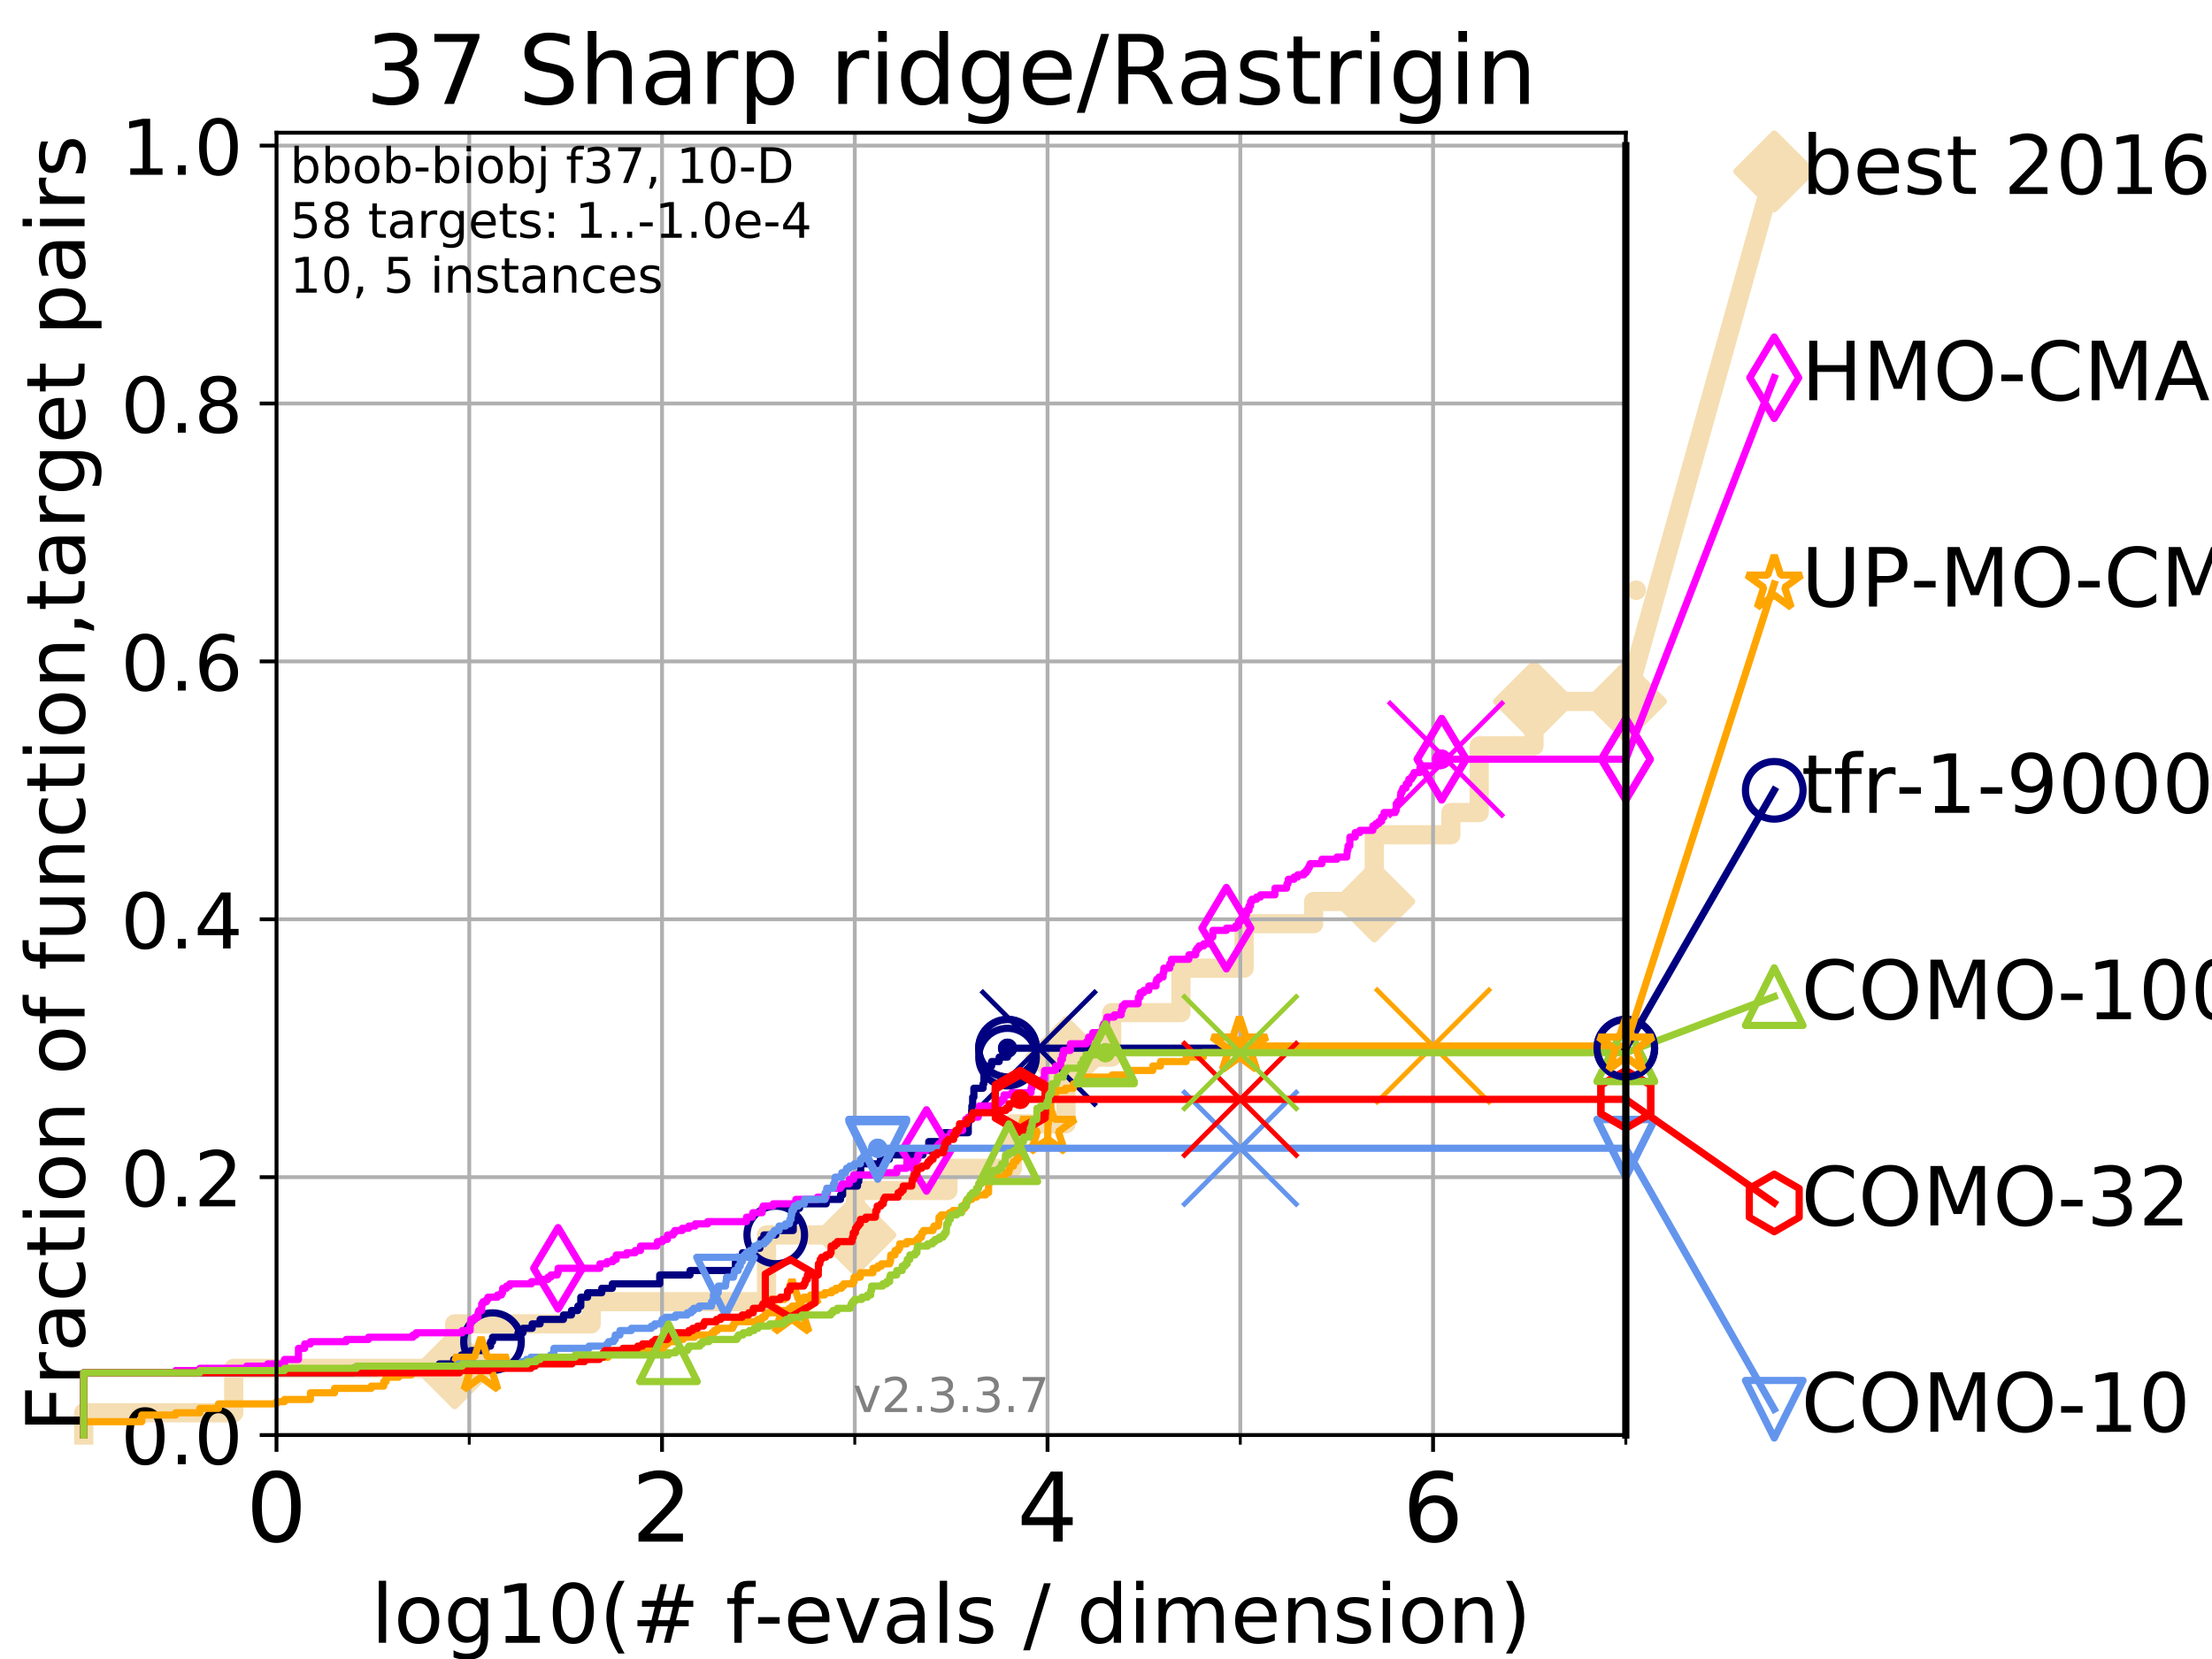 <?xml version="1.0" encoding="utf-8" standalone="no"?>
<!DOCTYPE svg PUBLIC "-//W3C//DTD SVG 1.1//EN"
  "http://www.w3.org/Graphics/SVG/1.1/DTD/svg11.dtd">
<!-- Created with matplotlib (https://matplotlib.org/) -->
<svg height="345.6pt" version="1.1" viewBox="0 0 460.8 345.6" width="460.8pt" xmlns="http://www.w3.org/2000/svg" xmlns:xlink="http://www.w3.org/1999/xlink">
 <defs>
  <style type="text/css">
*{stroke-linecap:butt;stroke-linejoin:round;}
  </style>
 </defs>
 <g id="figure_1">
  <g id="patch_1">
   <path d="M 0 345.6 
L 460.8 345.6 
L 460.8 0 
L 0 0 
z
" style="fill:#ffffff;"/>
  </g>
  <g id="axes_1">
   <g id="patch_2">
    <path d="M 57.6 298.944 
L 338.688 298.944 
L 338.688 27.648 
L 57.6 27.648 
z
" style="fill:#ffffff;"/>
   </g>
   <g id="line2d_1">
    <path d="M 17.445 298.944 
L 17.445 294.313 
L 48.692 294.313 
L 48.692 285.05 
L 94.715 285.05 
L 94.715 275.788 
L 123.152 275.788 
L 123.152 271.157 
L 159.683 271.157 
L 159.683 257.263 
L 178.188 257.263 
L 178.188 248.001 
L 197.469 248.001 
L 197.469 243.37 
L 210.918 243.37 
L 210.918 234.107 
L 222.067 234.107 
L 222.067 220.214 
L 231.596 220.214 
L 231.596 210.951 
L 246.01 210.951 
L 246.01 201.689 
L 259.173 201.689 
L 259.173 192.426 
L 273.659 192.426 
L 273.659 187.795 
L 286.287 187.795 
L 286.287 173.901 
L 302.246 173.901 
L 302.246 169.27 
L 308.144 169.27 
L 308.144 155.377 
L 319.556 155.377 
L 319.556 146.114 
L 338.688 146.114 
" style="fill:none;stroke:#f5deb3;stroke-linecap:square;stroke-width:4;"/>
   </g>
   <g id="line2d_2">
    <defs>
     <path d="M 0 7.778 
L 7.778 0 
L 0 -7.778 
L -7.778 0 
z
" id="mf9746cdbc5" style="stroke:#f5deb3;stroke-linejoin:miter;stroke-width:1.5;"/>
    </defs>
    <g>
     <use style="fill:#f5deb3;stroke:#f5deb3;stroke-linejoin:miter;stroke-width:1.5;" x="94.715" xlink:href="#mf9746cdbc5" y="285.05"/>
     <use style="fill:#f5deb3;stroke:#f5deb3;stroke-linejoin:miter;stroke-width:1.5;" x="178.188" xlink:href="#mf9746cdbc5" y="257.263"/>
     <use style="fill:#f5deb3;stroke:#f5deb3;stroke-linejoin:miter;stroke-width:1.5;" x="222.067" xlink:href="#mf9746cdbc5" y="220.214"/>
     <use style="fill:#f5deb3;stroke:#f5deb3;stroke-linejoin:miter;stroke-width:1.5;" x="286.287" xlink:href="#mf9746cdbc5" y="187.795"/>
     <use style="fill:#f5deb3;stroke:#f5deb3;stroke-linejoin:miter;stroke-width:1.5;" x="319.556" xlink:href="#mf9746cdbc5" y="146.114"/>
     <use style="fill:#f5deb3;stroke:#f5deb3;stroke-linejoin:miter;stroke-width:1.5;" x="338.688" xlink:href="#mf9746cdbc5" y="146.114"/>
    </g>
   </g>
   <g id="line2d_3">
    <path style="fill:none;stroke:#f5deb3;stroke-linecap:square;stroke-width:4;"/>
    <g/>
   </g>
   <g id="line2d_4">
    <path d="M 338.688 146.114 
L 369.608 35.706 
" style="fill:none;stroke:#f5deb3;stroke-linecap:square;stroke-width:4;"/>
    <g>
     <use style="fill:#f5deb3;stroke:#f5deb3;stroke-linejoin:miter;stroke-width:1.5;" x="338.688" xlink:href="#mf9746cdbc5" y="146.114"/>
     <use style="fill:#f5deb3;stroke:#f5deb3;stroke-linejoin:miter;stroke-width:1.5;" x="369.608" xlink:href="#mf9746cdbc5" y="35.706"/>
    </g>
   </g>
   <g id="matplotlib.axis_1">
    <g id="xtick_1">
     <g id="line2d_5">
      <path clip-path="url(#p20a68ce0f3)" d="M 57.6 298.944 
L 57.6 27.648 
" style="fill:none;stroke:#b0b0b0;stroke-linecap:square;stroke-width:0.8;"/>
     </g>
     <g id="line2d_6">
      <defs>
       <path d="M 0 0 
L 0 3.5 
" id="me92b380285" style="stroke:#000000;stroke-width:0.8;"/>
      </defs>
      <g>
       <use style="stroke:#000000;stroke-width:0.8;" x="57.6" xlink:href="#me92b380285" y="298.944"/>
      </g>
     </g>
     <g id="text_1">
      <!-- 0 -->
      <defs>
       <path d="M 31.781 66.406 
Q 24.172 66.406 20.328 58.906 
Q 16.5 51.422 16.5 36.375 
Q 16.5 21.391 20.328 13.891 
Q 24.172 6.391 31.781 6.391 
Q 39.453 6.391 43.281 13.891 
Q 47.125 21.391 47.125 36.375 
Q 47.125 51.422 43.281 58.906 
Q 39.453 66.406 31.781 66.406 
z
M 31.781 74.219 
Q 44.047 74.219 50.516 64.516 
Q 56.984 54.828 56.984 36.375 
Q 56.984 17.969 50.516 8.266 
Q 44.047 -1.422 31.781 -1.422 
Q 19.531 -1.422 13.062 8.266 
Q 6.594 17.969 6.594 36.375 
Q 6.594 54.828 13.062 64.516 
Q 19.531 74.219 31.781 74.219 
z
" id="DejaVuSans-48"/>
      </defs>
      <g transform="translate(51.237 321.141)scale(0.2 -0.2)">
       <use xlink:href="#DejaVuSans-48"/>
      </g>
     </g>
    </g>
    <g id="xtick_2">
     <g id="line2d_7">
      <path clip-path="url(#p20a68ce0f3)" d="M 137.911 298.944 
L 137.911 27.648 
" style="fill:none;stroke:#b0b0b0;stroke-linecap:square;stroke-width:0.8;"/>
     </g>
     <g id="line2d_8">
      <g>
       <use style="stroke:#000000;stroke-width:0.8;" x="137.911" xlink:href="#me92b380285" y="298.944"/>
      </g>
     </g>
     <g id="text_2">
      <!-- 2 -->
      <defs>
       <path d="M 19.188 8.297 
L 53.609 8.297 
L 53.609 0 
L 7.328 0 
L 7.328 8.297 
Q 12.938 14.109 22.625 23.891 
Q 32.328 33.688 34.812 36.531 
Q 39.547 41.844 41.422 45.531 
Q 43.312 49.219 43.312 52.781 
Q 43.312 58.594 39.234 62.25 
Q 35.156 65.922 28.609 65.922 
Q 23.969 65.922 18.812 64.312 
Q 13.672 62.703 7.812 59.422 
L 7.812 69.391 
Q 13.766 71.781 18.938 73 
Q 24.125 74.219 28.422 74.219 
Q 39.75 74.219 46.484 68.547 
Q 53.219 62.891 53.219 53.422 
Q 53.219 48.922 51.531 44.891 
Q 49.859 40.875 45.406 35.406 
Q 44.188 33.984 37.641 27.219 
Q 31.109 20.453 19.188 8.297 
z
" id="DejaVuSans-50"/>
      </defs>
      <g transform="translate(131.548 321.141)scale(0.2 -0.2)">
       <use xlink:href="#DejaVuSans-50"/>
      </g>
     </g>
    </g>
    <g id="xtick_3">
     <g id="line2d_9">
      <path clip-path="url(#p20a68ce0f3)" d="M 218.222 298.944 
L 218.222 27.648 
" style="fill:none;stroke:#b0b0b0;stroke-linecap:square;stroke-width:0.8;"/>
     </g>
     <g id="line2d_10">
      <g>
       <use style="stroke:#000000;stroke-width:0.8;" x="218.222" xlink:href="#me92b380285" y="298.944"/>
      </g>
     </g>
     <g id="text_3">
      <!-- 4 -->
      <defs>
       <path d="M 37.797 64.312 
L 12.891 25.391 
L 37.797 25.391 
z
M 35.203 72.906 
L 47.609 72.906 
L 47.609 25.391 
L 58.016 25.391 
L 58.016 17.188 
L 47.609 17.188 
L 47.609 0 
L 37.797 0 
L 37.797 17.188 
L 4.891 17.188 
L 4.891 26.703 
z
" id="DejaVuSans-52"/>
      </defs>
      <g transform="translate(211.859 321.141)scale(0.2 -0.2)">
       <use xlink:href="#DejaVuSans-52"/>
      </g>
     </g>
    </g>
    <g id="xtick_4">
     <g id="line2d_11">
      <path clip-path="url(#p20a68ce0f3)" d="M 298.533 298.944 
L 298.533 27.648 
" style="fill:none;stroke:#b0b0b0;stroke-linecap:square;stroke-width:0.8;"/>
     </g>
     <g id="line2d_12">
      <g>
       <use style="stroke:#000000;stroke-width:0.8;" x="298.533" xlink:href="#me92b380285" y="298.944"/>
      </g>
     </g>
     <g id="text_4">
      <!-- 6 -->
      <defs>
       <path d="M 33.016 40.375 
Q 26.375 40.375 22.484 35.828 
Q 18.609 31.297 18.609 23.391 
Q 18.609 15.531 22.484 10.953 
Q 26.375 6.391 33.016 6.391 
Q 39.656 6.391 43.531 10.953 
Q 47.406 15.531 47.406 23.391 
Q 47.406 31.297 43.531 35.828 
Q 39.656 40.375 33.016 40.375 
z
M 52.594 71.297 
L 52.594 62.312 
Q 48.875 64.062 45.094 64.984 
Q 41.312 65.922 37.594 65.922 
Q 27.828 65.922 22.672 59.328 
Q 17.531 52.734 16.797 39.406 
Q 19.672 43.656 24.016 45.922 
Q 28.375 48.188 33.594 48.188 
Q 44.578 48.188 50.953 41.516 
Q 57.328 34.859 57.328 23.391 
Q 57.328 12.156 50.688 5.359 
Q 44.047 -1.422 33.016 -1.422 
Q 20.359 -1.422 13.672 8.266 
Q 6.984 17.969 6.984 36.375 
Q 6.984 53.656 15.188 63.938 
Q 23.391 74.219 37.203 74.219 
Q 40.922 74.219 44.703 73.484 
Q 48.484 72.75 52.594 71.297 
z
" id="DejaVuSans-54"/>
      </defs>
      <g transform="translate(292.17 321.141)scale(0.2 -0.2)">
       <use xlink:href="#DejaVuSans-54"/>
      </g>
     </g>
    </g>
    <g id="xtick_5">
     <g id="line2d_13">
      <path clip-path="url(#p20a68ce0f3)" d="M 97.755 298.944 
L 97.755 27.648 
" style="fill:none;stroke:#b0b0b0;stroke-linecap:square;stroke-width:0.8;"/>
     </g>
     <g id="line2d_14">
      <defs>
       <path d="M 0 0 
L 0 2 
" id="mc9fbf459a6" style="stroke:#000000;stroke-width:0.6;"/>
      </defs>
      <g>
       <use style="stroke:#000000;stroke-width:0.6;" x="97.755" xlink:href="#mc9fbf459a6" y="298.944"/>
      </g>
     </g>
    </g>
    <g id="xtick_6">
     <g id="line2d_15">
      <path clip-path="url(#p20a68ce0f3)" d="M 178.066 298.944 
L 178.066 27.648 
" style="fill:none;stroke:#b0b0b0;stroke-linecap:square;stroke-width:0.8;"/>
     </g>
     <g id="line2d_16">
      <g>
       <use style="stroke:#000000;stroke-width:0.6;" x="178.066" xlink:href="#mc9fbf459a6" y="298.944"/>
      </g>
     </g>
    </g>
    <g id="xtick_7">
     <g id="line2d_17">
      <path clip-path="url(#p20a68ce0f3)" d="M 258.377 298.944 
L 258.377 27.648 
" style="fill:none;stroke:#b0b0b0;stroke-linecap:square;stroke-width:0.8;"/>
     </g>
     <g id="line2d_18">
      <g>
       <use style="stroke:#000000;stroke-width:0.6;" x="258.377" xlink:href="#mc9fbf459a6" y="298.944"/>
      </g>
     </g>
    </g>
    <g id="xtick_8">
     <g id="line2d_19">
      <path clip-path="url(#p20a68ce0f3)" d="M 338.688 298.944 
L 338.688 27.648 
" style="fill:none;stroke:#b0b0b0;stroke-linecap:square;stroke-width:0.8;"/>
     </g>
     <g id="line2d_20">
      <g>
       <use style="stroke:#000000;stroke-width:0.6;" x="338.688" xlink:href="#mc9fbf459a6" y="298.944"/>
      </g>
     </g>
    </g>
    <g id="text_5">
     <!-- log10(# f-evals / dimension) -->
     <defs>
      <path d="M 9.422 75.984 
L 18.406 75.984 
L 18.406 0 
L 9.422 0 
z
" id="DejaVuSans-108"/>
      <path d="M 30.609 48.391 
Q 23.391 48.391 19.188 42.75 
Q 14.984 37.109 14.984 27.297 
Q 14.984 17.484 19.156 11.844 
Q 23.344 6.203 30.609 6.203 
Q 37.797 6.203 41.984 11.859 
Q 46.188 17.531 46.188 27.297 
Q 46.188 37.016 41.984 42.703 
Q 37.797 48.391 30.609 48.391 
z
M 30.609 56 
Q 42.328 56 49.016 48.375 
Q 55.719 40.766 55.719 27.297 
Q 55.719 13.875 49.016 6.219 
Q 42.328 -1.422 30.609 -1.422 
Q 18.844 -1.422 12.172 6.219 
Q 5.516 13.875 5.516 27.297 
Q 5.516 40.766 12.172 48.375 
Q 18.844 56 30.609 56 
z
" id="DejaVuSans-111"/>
      <path d="M 45.406 27.984 
Q 45.406 37.75 41.375 43.109 
Q 37.359 48.484 30.078 48.484 
Q 22.859 48.484 18.828 43.109 
Q 14.797 37.75 14.797 27.984 
Q 14.797 18.266 18.828 12.891 
Q 22.859 7.516 30.078 7.516 
Q 37.359 7.516 41.375 12.891 
Q 45.406 18.266 45.406 27.984 
z
M 54.391 6.781 
Q 54.391 -7.172 48.188 -13.984 
Q 42 -20.797 29.203 -20.797 
Q 24.469 -20.797 20.266 -20.094 
Q 16.062 -19.391 12.109 -17.922 
L 12.109 -9.188 
Q 16.062 -11.328 19.922 -12.344 
Q 23.781 -13.375 27.781 -13.375 
Q 36.625 -13.375 41.016 -8.766 
Q 45.406 -4.156 45.406 5.172 
L 45.406 9.625 
Q 42.625 4.781 38.281 2.391 
Q 33.938 0 27.875 0 
Q 17.828 0 11.672 7.656 
Q 5.516 15.328 5.516 27.984 
Q 5.516 40.672 11.672 48.328 
Q 17.828 56 27.875 56 
Q 33.938 56 38.281 53.609 
Q 42.625 51.219 45.406 46.391 
L 45.406 54.688 
L 54.391 54.688 
z
" id="DejaVuSans-103"/>
      <path d="M 12.406 8.297 
L 28.516 8.297 
L 28.516 63.922 
L 10.984 60.406 
L 10.984 69.391 
L 28.422 72.906 
L 38.281 72.906 
L 38.281 8.297 
L 54.391 8.297 
L 54.391 0 
L 12.406 0 
z
" id="DejaVuSans-49"/>
      <path d="M 31 75.875 
Q 24.469 64.656 21.281 53.656 
Q 18.109 42.672 18.109 31.391 
Q 18.109 20.125 21.312 9.062 
Q 24.516 -2 31 -13.188 
L 23.188 -13.188 
Q 15.875 -1.703 12.234 9.375 
Q 8.594 20.453 8.594 31.391 
Q 8.594 42.281 12.203 53.312 
Q 15.828 64.359 23.188 75.875 
z
" id="DejaVuSans-40"/>
      <path d="M 51.125 44 
L 36.922 44 
L 32.812 27.688 
L 47.125 27.688 
z
M 43.797 71.781 
L 38.719 51.516 
L 52.984 51.516 
L 58.109 71.781 
L 65.922 71.781 
L 60.891 51.516 
L 76.125 51.516 
L 76.125 44 
L 58.984 44 
L 54.984 27.688 
L 70.516 27.688 
L 70.516 20.219 
L 53.078 20.219 
L 48 0 
L 40.188 0 
L 45.219 20.219 
L 30.906 20.219 
L 25.875 0 
L 18.016 0 
L 23.094 20.219 
L 7.719 20.219 
L 7.719 27.688 
L 24.906 27.688 
L 29 44 
L 13.281 44 
L 13.281 51.516 
L 30.906 51.516 
L 35.891 71.781 
z
" id="DejaVuSans-35"/>
      <path id="DejaVuSans-32"/>
      <path d="M 37.109 75.984 
L 37.109 68.5 
L 28.516 68.5 
Q 23.688 68.5 21.797 66.547 
Q 19.922 64.594 19.922 59.516 
L 19.922 54.688 
L 34.719 54.688 
L 34.719 47.703 
L 19.922 47.703 
L 19.922 0 
L 10.891 0 
L 10.891 47.703 
L 2.297 47.703 
L 2.297 54.688 
L 10.891 54.688 
L 10.891 58.5 
Q 10.891 67.625 15.141 71.797 
Q 19.391 75.984 28.609 75.984 
z
" id="DejaVuSans-102"/>
      <path d="M 4.891 31.391 
L 31.203 31.391 
L 31.203 23.391 
L 4.891 23.391 
z
" id="DejaVuSans-45"/>
      <path d="M 56.203 29.594 
L 56.203 25.203 
L 14.891 25.203 
Q 15.484 15.922 20.484 11.062 
Q 25.484 6.203 34.422 6.203 
Q 39.594 6.203 44.453 7.469 
Q 49.312 8.734 54.109 11.281 
L 54.109 2.781 
Q 49.266 0.734 44.188 -0.344 
Q 39.109 -1.422 33.891 -1.422 
Q 20.797 -1.422 13.156 6.188 
Q 5.516 13.812 5.516 26.812 
Q 5.516 40.234 12.766 48.109 
Q 20.016 56 32.328 56 
Q 43.359 56 49.781 48.891 
Q 56.203 41.797 56.203 29.594 
z
M 47.219 32.234 
Q 47.125 39.594 43.094 43.984 
Q 39.062 48.391 32.422 48.391 
Q 24.906 48.391 20.391 44.141 
Q 15.875 39.891 15.188 32.172 
z
" id="DejaVuSans-101"/>
      <path d="M 2.984 54.688 
L 12.5 54.688 
L 29.594 8.797 
L 46.688 54.688 
L 56.203 54.688 
L 35.688 0 
L 23.484 0 
z
" id="DejaVuSans-118"/>
      <path d="M 34.281 27.484 
Q 23.391 27.484 19.188 25 
Q 14.984 22.516 14.984 16.5 
Q 14.984 11.719 18.141 8.906 
Q 21.297 6.109 26.703 6.109 
Q 34.188 6.109 38.703 11.406 
Q 43.219 16.703 43.219 25.484 
L 43.219 27.484 
z
M 52.203 31.203 
L 52.203 0 
L 43.219 0 
L 43.219 8.297 
Q 40.141 3.328 35.547 0.953 
Q 30.953 -1.422 24.312 -1.422 
Q 15.922 -1.422 10.953 3.297 
Q 6 8.016 6 15.922 
Q 6 25.141 12.172 29.828 
Q 18.359 34.516 30.609 34.516 
L 43.219 34.516 
L 43.219 35.406 
Q 43.219 41.609 39.141 45 
Q 35.062 48.391 27.688 48.391 
Q 23 48.391 18.547 47.266 
Q 14.109 46.141 10.016 43.891 
L 10.016 52.203 
Q 14.938 54.109 19.578 55.047 
Q 24.219 56 28.609 56 
Q 40.484 56 46.344 49.844 
Q 52.203 43.703 52.203 31.203 
z
" id="DejaVuSans-97"/>
      <path d="M 44.281 53.078 
L 44.281 44.578 
Q 40.484 46.531 36.375 47.5 
Q 32.281 48.484 27.875 48.484 
Q 21.188 48.484 17.844 46.438 
Q 14.5 44.391 14.5 40.281 
Q 14.5 37.156 16.891 35.375 
Q 19.281 33.594 26.516 31.984 
L 29.594 31.297 
Q 39.156 29.25 43.188 25.516 
Q 47.219 21.781 47.219 15.094 
Q 47.219 7.469 41.188 3.016 
Q 35.156 -1.422 24.609 -1.422 
Q 20.219 -1.422 15.453 -0.562 
Q 10.688 0.297 5.422 2 
L 5.422 11.281 
Q 10.406 8.688 15.234 7.391 
Q 20.062 6.109 24.812 6.109 
Q 31.156 6.109 34.562 8.281 
Q 37.984 10.453 37.984 14.406 
Q 37.984 18.062 35.516 20.016 
Q 33.062 21.969 24.703 23.781 
L 21.578 24.516 
Q 13.234 26.266 9.516 29.906 
Q 5.812 33.547 5.812 39.891 
Q 5.812 47.609 11.281 51.797 
Q 16.75 56 26.812 56 
Q 31.781 56 36.172 55.266 
Q 40.578 54.547 44.281 53.078 
z
" id="DejaVuSans-115"/>
      <path d="M 25.391 72.906 
L 33.688 72.906 
L 8.297 -9.281 
L 0 -9.281 
z
" id="DejaVuSans-47"/>
      <path d="M 45.406 46.391 
L 45.406 75.984 
L 54.391 75.984 
L 54.391 0 
L 45.406 0 
L 45.406 8.203 
Q 42.578 3.328 38.25 0.953 
Q 33.938 -1.422 27.875 -1.422 
Q 17.969 -1.422 11.734 6.484 
Q 5.516 14.406 5.516 27.297 
Q 5.516 40.188 11.734 48.094 
Q 17.969 56 27.875 56 
Q 33.938 56 38.25 53.625 
Q 42.578 51.266 45.406 46.391 
z
M 14.797 27.297 
Q 14.797 17.391 18.875 11.75 
Q 22.953 6.109 30.078 6.109 
Q 37.203 6.109 41.297 11.75 
Q 45.406 17.391 45.406 27.297 
Q 45.406 37.203 41.297 42.844 
Q 37.203 48.484 30.078 48.484 
Q 22.953 48.484 18.875 42.844 
Q 14.797 37.203 14.797 27.297 
z
" id="DejaVuSans-100"/>
      <path d="M 9.422 54.688 
L 18.406 54.688 
L 18.406 0 
L 9.422 0 
z
M 9.422 75.984 
L 18.406 75.984 
L 18.406 64.594 
L 9.422 64.594 
z
" id="DejaVuSans-105"/>
      <path d="M 52 44.188 
Q 55.375 50.25 60.062 53.125 
Q 64.75 56 71.094 56 
Q 79.641 56 84.281 50.016 
Q 88.922 44.047 88.922 33.016 
L 88.922 0 
L 79.891 0 
L 79.891 32.719 
Q 79.891 40.578 77.094 44.375 
Q 74.312 48.188 68.609 48.188 
Q 61.625 48.188 57.562 43.547 
Q 53.516 38.922 53.516 30.906 
L 53.516 0 
L 44.484 0 
L 44.484 32.719 
Q 44.484 40.625 41.703 44.406 
Q 38.922 48.188 33.109 48.188 
Q 26.219 48.188 22.156 43.531 
Q 18.109 38.875 18.109 30.906 
L 18.109 0 
L 9.078 0 
L 9.078 54.688 
L 18.109 54.688 
L 18.109 46.188 
Q 21.188 51.219 25.484 53.609 
Q 29.781 56 35.688 56 
Q 41.656 56 45.828 52.969 
Q 50 49.953 52 44.188 
z
" id="DejaVuSans-109"/>
      <path d="M 54.891 33.016 
L 54.891 0 
L 45.906 0 
L 45.906 32.719 
Q 45.906 40.484 42.875 44.328 
Q 39.844 48.188 33.797 48.188 
Q 26.516 48.188 22.312 43.547 
Q 18.109 38.922 18.109 30.906 
L 18.109 0 
L 9.078 0 
L 9.078 54.688 
L 18.109 54.688 
L 18.109 46.188 
Q 21.344 51.125 25.703 53.562 
Q 30.078 56 35.797 56 
Q 45.219 56 50.047 50.172 
Q 54.891 44.344 54.891 33.016 
z
" id="DejaVuSans-110"/>
      <path d="M 8.016 75.875 
L 15.828 75.875 
Q 23.141 64.359 26.781 53.312 
Q 30.422 42.281 30.422 31.391 
Q 30.422 20.453 26.781 9.375 
Q 23.141 -1.703 15.828 -13.188 
L 8.016 -13.188 
Q 14.5 -2 17.703 9.062 
Q 20.906 20.125 20.906 31.391 
Q 20.906 42.672 17.703 53.656 
Q 14.5 64.656 8.016 75.875 
z
" id="DejaVuSans-41"/>
     </defs>
     <g transform="translate(77.303 342.218)scale(0.17 -0.17)">
      <use xlink:href="#DejaVuSans-108"/>
      <use x="27.783" xlink:href="#DejaVuSans-111"/>
      <use x="88.965" xlink:href="#DejaVuSans-103"/>
      <use x="152.441" xlink:href="#DejaVuSans-49"/>
      <use x="216.064" xlink:href="#DejaVuSans-48"/>
      <use x="279.688" xlink:href="#DejaVuSans-40"/>
      <use x="318.701" xlink:href="#DejaVuSans-35"/>
      <use x="402.49" xlink:href="#DejaVuSans-32"/>
      <use x="434.277" xlink:href="#DejaVuSans-102"/>
      <use x="469.404" xlink:href="#DejaVuSans-45"/>
      <use x="505.488" xlink:href="#DejaVuSans-101"/>
      <use x="567.012" xlink:href="#DejaVuSans-118"/>
      <use x="626.191" xlink:href="#DejaVuSans-97"/>
      <use x="687.471" xlink:href="#DejaVuSans-108"/>
      <use x="715.254" xlink:href="#DejaVuSans-115"/>
      <use x="767.354" xlink:href="#DejaVuSans-32"/>
      <use x="799.141" xlink:href="#DejaVuSans-47"/>
      <use x="832.832" xlink:href="#DejaVuSans-32"/>
      <use x="864.619" xlink:href="#DejaVuSans-100"/>
      <use x="928.096" xlink:href="#DejaVuSans-105"/>
      <use x="955.879" xlink:href="#DejaVuSans-109"/>
      <use x="1053.291" xlink:href="#DejaVuSans-101"/>
      <use x="1114.814" xlink:href="#DejaVuSans-110"/>
      <use x="1178.193" xlink:href="#DejaVuSans-115"/>
      <use x="1230.293" xlink:href="#DejaVuSans-105"/>
      <use x="1258.076" xlink:href="#DejaVuSans-111"/>
      <use x="1319.258" xlink:href="#DejaVuSans-110"/>
      <use x="1382.637" xlink:href="#DejaVuSans-41"/>
     </g>
    </g>
   </g>
   <g id="matplotlib.axis_2">
    <g id="ytick_1">
     <g id="line2d_21">
      <path clip-path="url(#p20a68ce0f3)" d="M 57.6 298.944 
L 338.688 298.944 
" style="fill:none;stroke:#b0b0b0;stroke-linecap:square;stroke-width:0.8;"/>
     </g>
     <g id="line2d_22">
      <defs>
       <path d="M 0 0 
L -3.5 0 
" id="ma8d0bbbc86" style="stroke:#000000;stroke-width:0.8;"/>
      </defs>
      <g>
       <use style="stroke:#000000;stroke-width:0.8;" x="57.6" xlink:href="#ma8d0bbbc86" y="298.944"/>
      </g>
     </g>
     <g id="text_6">
      <!-- 0.0 -->
      <defs>
       <path d="M 10.688 12.406 
L 21 12.406 
L 21 0 
L 10.688 0 
z
" id="DejaVuSans-46"/>
      </defs>
      <g transform="translate(25.155 305.023)scale(0.16 -0.16)">
       <use xlink:href="#DejaVuSans-48"/>
       <use x="63.623" xlink:href="#DejaVuSans-46"/>
       <use x="95.41" xlink:href="#DejaVuSans-48"/>
      </g>
     </g>
    </g>
    <g id="ytick_2">
     <g id="line2d_23">
      <path clip-path="url(#p20a68ce0f3)" d="M 57.6 245.222 
L 338.688 245.222 
" style="fill:none;stroke:#b0b0b0;stroke-linecap:square;stroke-width:0.8;"/>
     </g>
     <g id="line2d_24">
      <g>
       <use style="stroke:#000000;stroke-width:0.8;" x="57.6" xlink:href="#ma8d0bbbc86" y="245.222"/>
      </g>
     </g>
     <g id="text_7">
      <!-- 0.2 -->
      <g transform="translate(25.155 251.301)scale(0.16 -0.16)">
       <use xlink:href="#DejaVuSans-48"/>
       <use x="63.623" xlink:href="#DejaVuSans-46"/>
       <use x="95.41" xlink:href="#DejaVuSans-50"/>
      </g>
     </g>
    </g>
    <g id="ytick_3">
     <g id="line2d_25">
      <path clip-path="url(#p20a68ce0f3)" d="M 57.6 191.5 
L 338.688 191.5 
" style="fill:none;stroke:#b0b0b0;stroke-linecap:square;stroke-width:0.8;"/>
     </g>
     <g id="line2d_26">
      <g>
       <use style="stroke:#000000;stroke-width:0.8;" x="57.6" xlink:href="#ma8d0bbbc86" y="191.5"/>
      </g>
     </g>
     <g id="text_8">
      <!-- 0.4 -->
      <g transform="translate(25.155 197.579)scale(0.16 -0.16)">
       <use xlink:href="#DejaVuSans-48"/>
       <use x="63.623" xlink:href="#DejaVuSans-46"/>
       <use x="95.41" xlink:href="#DejaVuSans-52"/>
      </g>
     </g>
    </g>
    <g id="ytick_4">
     <g id="line2d_27">
      <path clip-path="url(#p20a68ce0f3)" d="M 57.6 137.778 
L 338.688 137.778 
" style="fill:none;stroke:#b0b0b0;stroke-linecap:square;stroke-width:0.8;"/>
     </g>
     <g id="line2d_28">
      <g>
       <use style="stroke:#000000;stroke-width:0.8;" x="57.6" xlink:href="#ma8d0bbbc86" y="137.778"/>
      </g>
     </g>
     <g id="text_9">
      <!-- 0.6 -->
      <g transform="translate(25.155 143.857)scale(0.16 -0.16)">
       <use xlink:href="#DejaVuSans-48"/>
       <use x="63.623" xlink:href="#DejaVuSans-46"/>
       <use x="95.41" xlink:href="#DejaVuSans-54"/>
      </g>
     </g>
    </g>
    <g id="ytick_5">
     <g id="line2d_29">
      <path clip-path="url(#p20a68ce0f3)" d="M 57.6 84.056 
L 338.688 84.056 
" style="fill:none;stroke:#b0b0b0;stroke-linecap:square;stroke-width:0.8;"/>
     </g>
     <g id="line2d_30">
      <g>
       <use style="stroke:#000000;stroke-width:0.8;" x="57.6" xlink:href="#ma8d0bbbc86" y="84.056"/>
      </g>
     </g>
     <g id="text_10">
      <!-- 0.8 -->
      <defs>
       <path d="M 31.781 34.625 
Q 24.75 34.625 20.719 30.859 
Q 16.703 27.094 16.703 20.516 
Q 16.703 13.922 20.719 10.156 
Q 24.75 6.391 31.781 6.391 
Q 38.812 6.391 42.859 10.172 
Q 46.922 13.969 46.922 20.516 
Q 46.922 27.094 42.891 30.859 
Q 38.875 34.625 31.781 34.625 
z
M 21.922 38.812 
Q 15.578 40.375 12.031 44.719 
Q 8.5 49.078 8.5 55.328 
Q 8.5 64.062 14.719 69.141 
Q 20.953 74.219 31.781 74.219 
Q 42.672 74.219 48.875 69.141 
Q 55.078 64.062 55.078 55.328 
Q 55.078 49.078 51.531 44.719 
Q 48 40.375 41.703 38.812 
Q 48.828 37.156 52.797 32.312 
Q 56.781 27.484 56.781 20.516 
Q 56.781 9.906 50.312 4.234 
Q 43.844 -1.422 31.781 -1.422 
Q 19.734 -1.422 13.25 4.234 
Q 6.781 9.906 6.781 20.516 
Q 6.781 27.484 10.781 32.312 
Q 14.797 37.156 21.922 38.812 
z
M 18.312 54.391 
Q 18.312 48.734 21.844 45.562 
Q 25.391 42.391 31.781 42.391 
Q 38.141 42.391 41.719 45.562 
Q 45.312 48.734 45.312 54.391 
Q 45.312 60.062 41.719 63.234 
Q 38.141 66.406 31.781 66.406 
Q 25.391 66.406 21.844 63.234 
Q 18.312 60.062 18.312 54.391 
z
" id="DejaVuSans-56"/>
      </defs>
      <g transform="translate(25.155 90.135)scale(0.16 -0.16)">
       <use xlink:href="#DejaVuSans-48"/>
       <use x="63.623" xlink:href="#DejaVuSans-46"/>
       <use x="95.41" xlink:href="#DejaVuSans-56"/>
      </g>
     </g>
    </g>
    <g id="ytick_6">
     <g id="line2d_31">
      <path clip-path="url(#p20a68ce0f3)" d="M 57.6 30.334 
L 338.688 30.334 
" style="fill:none;stroke:#b0b0b0;stroke-linecap:square;stroke-width:0.8;"/>
     </g>
     <g id="line2d_32">
      <g>
       <use style="stroke:#000000;stroke-width:0.8;" x="57.6" xlink:href="#ma8d0bbbc86" y="30.334"/>
      </g>
     </g>
     <g id="text_11">
      <!-- 1.0 -->
      <g transform="translate(25.155 36.413)scale(0.16 -0.16)">
       <use xlink:href="#DejaVuSans-49"/>
       <use x="63.623" xlink:href="#DejaVuSans-46"/>
       <use x="95.41" xlink:href="#DejaVuSans-48"/>
      </g>
     </g>
    </g>
    <g id="text_12">
     <!-- Fraction of function,target pairs -->
     <defs>
      <path d="M 9.812 72.906 
L 51.703 72.906 
L 51.703 64.594 
L 19.672 64.594 
L 19.672 43.109 
L 48.578 43.109 
L 48.578 34.812 
L 19.672 34.812 
L 19.672 0 
L 9.812 0 
z
" id="DejaVuSans-70"/>
      <path d="M 41.109 46.297 
Q 39.594 47.172 37.812 47.578 
Q 36.031 48 33.891 48 
Q 26.266 48 22.188 43.047 
Q 18.109 38.094 18.109 28.812 
L 18.109 0 
L 9.078 0 
L 9.078 54.688 
L 18.109 54.688 
L 18.109 46.188 
Q 20.953 51.172 25.484 53.578 
Q 30.031 56 36.531 56 
Q 37.453 56 38.578 55.875 
Q 39.703 55.766 41.062 55.516 
z
" id="DejaVuSans-114"/>
      <path d="M 48.781 52.594 
L 48.781 44.188 
Q 44.969 46.297 41.141 47.344 
Q 37.312 48.391 33.406 48.391 
Q 24.656 48.391 19.812 42.844 
Q 14.984 37.312 14.984 27.297 
Q 14.984 17.281 19.812 11.734 
Q 24.656 6.203 33.406 6.203 
Q 37.312 6.203 41.141 7.25 
Q 44.969 8.297 48.781 10.406 
L 48.781 2.094 
Q 45.016 0.344 40.984 -0.531 
Q 36.969 -1.422 32.422 -1.422 
Q 20.062 -1.422 12.781 6.344 
Q 5.516 14.109 5.516 27.297 
Q 5.516 40.672 12.859 48.328 
Q 20.219 56 33.016 56 
Q 37.156 56 41.109 55.141 
Q 45.062 54.297 48.781 52.594 
z
" id="DejaVuSans-99"/>
      <path d="M 18.312 70.219 
L 18.312 54.688 
L 36.812 54.688 
L 36.812 47.703 
L 18.312 47.703 
L 18.312 18.016 
Q 18.312 11.328 20.141 9.422 
Q 21.969 7.516 27.594 7.516 
L 36.812 7.516 
L 36.812 0 
L 27.594 0 
Q 17.188 0 13.234 3.875 
Q 9.281 7.766 9.281 18.016 
L 9.281 47.703 
L 2.688 47.703 
L 2.688 54.688 
L 9.281 54.688 
L 9.281 70.219 
z
" id="DejaVuSans-116"/>
      <path d="M 8.5 21.578 
L 8.5 54.688 
L 17.484 54.688 
L 17.484 21.922 
Q 17.484 14.156 20.5 10.266 
Q 23.531 6.391 29.594 6.391 
Q 36.859 6.391 41.078 11.031 
Q 45.312 15.672 45.312 23.688 
L 45.312 54.688 
L 54.297 54.688 
L 54.297 0 
L 45.312 0 
L 45.312 8.406 
Q 42.047 3.422 37.719 1 
Q 33.406 -1.422 27.688 -1.422 
Q 18.266 -1.422 13.375 4.438 
Q 8.5 10.297 8.5 21.578 
z
M 31.109 56 
z
" id="DejaVuSans-117"/>
      <path d="M 11.719 12.406 
L 22.016 12.406 
L 22.016 4 
L 14.016 -11.625 
L 7.719 -11.625 
L 11.719 4 
z
" id="DejaVuSans-44"/>
      <path d="M 18.109 8.203 
L 18.109 -20.797 
L 9.078 -20.797 
L 9.078 54.688 
L 18.109 54.688 
L 18.109 46.391 
Q 20.953 51.266 25.266 53.625 
Q 29.594 56 35.594 56 
Q 45.562 56 51.781 48.094 
Q 58.016 40.188 58.016 27.297 
Q 58.016 14.406 51.781 6.484 
Q 45.562 -1.422 35.594 -1.422 
Q 29.594 -1.422 25.266 0.953 
Q 20.953 3.328 18.109 8.203 
z
M 48.688 27.297 
Q 48.688 37.203 44.609 42.844 
Q 40.531 48.484 33.406 48.484 
Q 26.266 48.484 22.188 42.844 
Q 18.109 37.203 18.109 27.297 
Q 18.109 17.391 22.188 11.75 
Q 26.266 6.109 33.406 6.109 
Q 40.531 6.109 44.609 11.75 
Q 48.688 17.391 48.688 27.297 
z
" id="DejaVuSans-112"/>
     </defs>
     <g transform="translate(17.62 298.435)rotate(-90)scale(0.17 -0.17)">
      <use xlink:href="#DejaVuSans-70"/>
      <use x="57.41" xlink:href="#DejaVuSans-114"/>
      <use x="98.523" xlink:href="#DejaVuSans-97"/>
      <use x="159.803" xlink:href="#DejaVuSans-99"/>
      <use x="214.783" xlink:href="#DejaVuSans-116"/>
      <use x="253.992" xlink:href="#DejaVuSans-105"/>
      <use x="281.775" xlink:href="#DejaVuSans-111"/>
      <use x="342.957" xlink:href="#DejaVuSans-110"/>
      <use x="406.336" xlink:href="#DejaVuSans-32"/>
      <use x="438.123" xlink:href="#DejaVuSans-111"/>
      <use x="499.305" xlink:href="#DejaVuSans-102"/>
      <use x="534.51" xlink:href="#DejaVuSans-32"/>
      <use x="566.297" xlink:href="#DejaVuSans-102"/>
      <use x="601.502" xlink:href="#DejaVuSans-117"/>
      <use x="664.881" xlink:href="#DejaVuSans-110"/>
      <use x="728.26" xlink:href="#DejaVuSans-99"/>
      <use x="783.24" xlink:href="#DejaVuSans-116"/>
      <use x="822.449" xlink:href="#DejaVuSans-105"/>
      <use x="850.232" xlink:href="#DejaVuSans-111"/>
      <use x="911.414" xlink:href="#DejaVuSans-110"/>
      <use x="974.793" xlink:href="#DejaVuSans-44"/>
      <use x="1006.58" xlink:href="#DejaVuSans-116"/>
      <use x="1045.789" xlink:href="#DejaVuSans-97"/>
      <use x="1107.068" xlink:href="#DejaVuSans-114"/>
      <use x="1148.166" xlink:href="#DejaVuSans-103"/>
      <use x="1211.643" xlink:href="#DejaVuSans-101"/>
      <use x="1273.166" xlink:href="#DejaVuSans-116"/>
      <use x="1312.375" xlink:href="#DejaVuSans-32"/>
      <use x="1344.162" xlink:href="#DejaVuSans-112"/>
      <use x="1407.639" xlink:href="#DejaVuSans-97"/>
      <use x="1468.918" xlink:href="#DejaVuSans-105"/>
      <use x="1496.701" xlink:href="#DejaVuSans-114"/>
      <use x="1537.814" xlink:href="#DejaVuSans-115"/>
     </g>
    </g>
   </g>
   <g id="line2d_33">
    <defs>
     <path d="M 0 1.5 
C 0.398 1.5 0.779 1.342 1.061 1.061 
C 1.342 0.779 1.5 0.398 1.5 0 
C 1.5 -0.398 1.342 -0.779 1.061 -1.061 
C 0.779 -1.342 0.398 -1.5 0 -1.5 
C -0.398 -1.5 -0.779 -1.342 -1.061 -1.061 
C -1.342 -0.779 -1.5 -0.398 -1.5 0 
C -1.5 0.398 -1.342 0.779 -1.061 1.061 
C -0.779 1.342 -0.398 1.5 0 1.5 
z
" id="m9e1733fc51" style="stroke:#f5deb3;"/>
    </defs>
    <g>
     <use style="fill:#f5deb3;stroke:#f5deb3;" x="340.863" xlink:href="#m9e1733fc51" y="122.958"/>
     <use style="fill:#f5deb3;stroke:#f5deb3;" x="340.863" xlink:href="#m9e1733fc51" y="122.958"/>
    </g>
   </g>
   <g id="line2d_34">
    <defs>
     <path d="M 0 1.5 
C 0.398 1.5 0.779 1.342 1.061 1.061 
C 1.342 0.779 1.5 0.398 1.5 0 
C 1.5 -0.398 1.342 -0.779 1.061 -1.061 
C 0.779 -1.342 0.398 -1.5 0 -1.5 
C -0.398 -1.5 -0.779 -1.342 -1.061 -1.061 
C -1.342 -0.779 -1.5 -0.398 -1.5 0 
C -1.5 0.398 -1.342 0.779 -1.061 1.061 
C -0.779 1.342 -0.398 1.5 0 1.5 
z
" id="mecc210ac95" style="stroke:#000080;"/>
    </defs>
    <g>
     <use style="fill:#000080;stroke:#000080;" x="209.891" xlink:href="#mecc210ac95" y="218.361"/>
     <use style="fill:#000080;stroke:#000080;" x="209.891" xlink:href="#mecc210ac95" y="218.361"/>
    </g>
   </g>
   <g id="line2d_35">
    <path d="M 17.445 298.944 
L 17.445 285.977 
L 73.579 285.977 
L 73.579 285.05 
L 91.535 285.05 
L 91.535 284.124 
L 94.506 284.124 
L 94.506 283.198 
L 96.111 283.198 
L 96.111 282.272 
L 98.101 282.272 
L 98.101 281.345 
L 101.223 281.345 
L 101.223 280.419 
L 102.196 280.419 
L 102.196 279.493 
L 102.597 279.493 
L 102.597 278.567 
L 107.909 278.567 
L 107.909 277.64 
L 108.949 277.64 
L 108.949 276.714 
L 110.86 276.714 
L 110.86 275.788 
L 112.507 275.788 
L 112.507 274.862 
L 117.373 274.862 
L 117.373 273.935 
L 119.046 273.935 
L 119.046 273.009 
L 120.382 273.009 
L 120.382 272.083 
L 120.991 272.083 
L 120.991 270.231 
L 122.405 270.231 
L 122.405 269.304 
L 125.363 269.304 
L 125.363 268.378 
L 127.548 268.378 
L 127.548 267.452 
L 137.434 267.452 
L 137.434 265.599 
L 143.741 265.599 
L 143.741 264.673 
L 153.207 264.673 
L 153.207 262.821 
L 153.467 262.821 
L 153.467 261.894 
L 154.675 261.894 
L 154.675 260.968 
L 156.406 260.968 
L 156.406 260.042 
L 158.299 260.042 
L 158.299 259.116 
L 158.567 259.116 
L 158.567 258.189 
L 159.134 258.189 
L 159.134 257.263 
L 161.605 257.263 
L 161.605 256.337 
L 165.241 256.337 
L 165.241 254.484 
L 165.658 254.484 
L 165.658 253.558 
L 165.785 253.558 
L 165.785 251.706 
L 166.565 251.706 
L 166.565 250.779 
L 172.113 250.779 
L 172.113 249.853 
L 175.098 249.853 
L 175.098 248.927 
L 175.535 248.927 
L 175.535 247.075 
L 178.631 247.075 
L 178.631 246.148 
L 178.894 246.148 
L 178.894 245.222 
L 179.076 245.222 
L 179.076 244.296 
L 179.303 244.296 
L 179.303 242.443 
L 183.403 242.443 
L 183.403 241.517 
L 185.25 241.517 
L 185.25 240.591 
L 192.262 240.591 
L 192.262 239.665 
L 193.481 239.665 
L 193.481 237.812 
L 196.684 237.812 
L 196.684 235.96 
L 201.707 235.96 
L 201.707 234.107 
L 201.749 234.107 
L 201.749 233.181 
L 202.418 233.181 
L 202.418 231.328 
L 202.458 231.328 
L 202.458 230.402 
L 202.626 230.402 
L 202.626 228.55 
L 202.875 228.55 
L 202.875 226.697 
L 204.789 226.697 
L 204.789 225.771 
L 204.96 225.771 
L 204.96 223.918 
L 205.273 223.918 
L 205.273 222.066 
L 206.579 222.066 
L 206.579 221.14 
L 208.15 221.14 
L 208.15 220.214 
L 209.891 220.214 
L 209.891 218.361 
L 338.688 218.361 
" style="fill:none;stroke:#000080;stroke-linecap:square;stroke-width:1.5;"/>
   </g>
   <g id="line2d_36">
    <defs>
     <path d="M 0 6 
C 1.591 6 3.117 5.368 4.243 4.243 
C 5.368 3.117 6 1.591 6 0 
C 6 -1.591 5.368 -3.117 4.243 -4.243 
C 3.117 -5.368 1.591 -6 0 -6 
C -1.591 -6 -3.117 -5.368 -4.243 -4.243 
C -5.368 -3.117 -6 -1.591 -6 0 
C -6 1.591 -5.368 3.117 -4.243 4.243 
C -3.117 5.368 -1.591 6 0 6 
z
" id="m446df11b18" style="stroke:#000080;stroke-width:1.5;"/>
    </defs>
    <g>
     <use style="fill-opacity:0;stroke:#000080;stroke-width:1.5;" x="102.597" xlink:href="#m446df11b18" y="279.493"/>
     <use style="fill-opacity:0;stroke:#000080;stroke-width:1.5;" x="161.605" xlink:href="#m446df11b18" y="257.263"/>
     <use style="fill-opacity:0;stroke:#000080;stroke-width:1.5;" x="209.891" xlink:href="#m446df11b18" y="220.214"/>
     <use style="fill-opacity:0;stroke:#000080;stroke-width:1.5;" x="209.891" xlink:href="#m446df11b18" y="218.361"/>
     <use style="fill-opacity:0;stroke:#000080;stroke-width:1.5;" x="209.891" xlink:href="#m446df11b18" y="218.361"/>
     <use style="fill-opacity:0;stroke:#000080;stroke-width:1.5;" x="338.688" xlink:href="#m446df11b18" y="218.361"/>
    </g>
   </g>
   <g id="line2d_37">
    <path style="fill:none;stroke:#000080;stroke-linecap:square;stroke-width:1.5;"/>
    <g/>
   </g>
   <g id="line2d_38">
    <path clip-path="url(#p20a68ce0f3)" d="M 216.385 218.361 
" style="fill:none;stroke:#000080;stroke-linecap:square;stroke-width:1.5;"/>
    <defs>
     <path d="M -12 12 
L 12 -12 
M -12 -12 
L 12 12 
" id="m9a9ffbebd7" style="stroke:#000080;"/>
    </defs>
    <g clip-path="url(#p20a68ce0f3)">
     <use style="fill:#000080;stroke:#000080;" x="216.385" xlink:href="#m9a9ffbebd7" y="218.361"/>
    </g>
   </g>
   <g id="line2d_39">
    <defs>
     <path d="M 0 1.5 
C 0.398 1.5 0.779 1.342 1.061 1.061 
C 1.342 0.779 1.5 0.398 1.5 0 
C 1.5 -0.398 1.342 -0.779 1.061 -1.061 
C 0.779 -1.342 0.398 -1.5 0 -1.5 
C -0.398 -1.5 -0.779 -1.342 -1.061 -1.061 
C -1.342 -0.779 -1.5 -0.398 -1.5 0 
C -1.5 0.398 -1.342 0.779 -1.061 1.061 
C -0.779 1.342 -0.398 1.5 0 1.5 
z
" id="m1cc1a749c6" style="stroke:#ff00ff;"/>
    </defs>
    <g>
     <use style="fill:#ff00ff;stroke:#ff00ff;" x="300.328" xlink:href="#m1cc1a749c6" y="158.155"/>
     <use style="fill:#ff00ff;stroke:#ff00ff;" x="300.328" xlink:href="#m1cc1a749c6" y="158.155"/>
    </g>
   </g>
   <g id="line2d_40">
    <path d="M 17.445 298.944 
L 17.445 285.977 
L 36.604 285.977 
L 36.604 285.514 
L 41.621 285.514 
L 41.621 285.05 
L 51.38 285.05 
L 51.38 284.587 
L 55.763 284.587 
L 55.763 284.124 
L 59.262 284.124 
L 59.262 283.198 
L 62.175 283.198 
L 62.175 280.882 
L 63.468 280.882 
L 63.468 279.956 
L 64.671 279.956 
L 64.671 279.493 
L 72.125 279.493 
L 72.125 279.03 
L 76.759 279.03 
L 76.759 278.567 
L 86.013 278.567 
L 86.013 278.104 
L 86.684 278.104 
L 86.684 277.64 
L 96.301 277.64 
L 96.301 277.177 
L 97.929 277.177 
L 97.929 275.788 
L 98.101 275.788 
L 98.101 274.862 
L 98.935 274.862 
L 98.935 274.399 
L 99.575 274.399 
L 99.575 273.472 
L 99.732 273.472 
L 99.732 273.009 
L 100.344 273.009 
L 100.344 271.62 
L 100.642 271.62 
L 100.642 271.157 
L 101.366 271.157 
L 101.366 270.694 
L 101.647 270.694 
L 101.647 270.231 
L 103.623 270.231 
L 103.623 269.767 
L 104.474 269.767 
L 104.474 269.304 
L 104.71 269.304 
L 104.71 268.378 
L 105.51 268.378 
L 105.51 267.915 
L 106.169 267.915 
L 106.169 267.452 
L 110.694 267.452 
L 110.694 266.989 
L 112.281 266.989 
L 112.281 266.526 
L 114.148 266.526 
L 114.148 266.062 
L 114.751 266.062 
L 114.751 265.599 
L 116.081 265.599 
L 116.081 265.136 
L 116.263 265.136 
L 116.263 264.21 
L 124.965 264.21 
L 124.965 263.284 
L 126.44 263.284 
L 126.44 262.821 
L 127.674 262.821 
L 127.674 262.357 
L 128.381 262.357 
L 128.381 261.431 
L 130.532 261.431 
L 130.532 260.968 
L 132.327 260.968 
L 132.327 260.505 
L 133.421 260.505 
L 133.421 259.579 
L 136.813 259.579 
L 136.813 259.116 
L 136.943 259.116 
L 136.943 258.653 
L 138.015 258.653 
L 138.015 258.189 
L 139.042 258.189 
L 139.042 257.263 
L 140.226 257.263 
L 140.226 256.8 
L 140.574 256.8 
L 140.574 256.337 
L 142.12 256.337 
L 142.12 255.874 
L 143.49 255.874 
L 143.49 255.411 
L 144.83 255.411 
L 144.83 254.948 
L 147.429 254.948 
L 147.429 254.484 
L 155.514 254.484 
L 155.514 253.558 
L 156.712 253.558 
L 156.812 252.632 
L 158.769 252.632 
L 158.769 251.706 
L 158.973 251.706 
L 158.973 251.243 
L 161.059 251.243 
L 161.059 250.779 
L 165.789 250.779 
L 165.789 249.853 
L 170.283 249.853 
L 170.283 249.39 
L 172.125 249.39 
L 172.125 248.464 
L 172.366 248.464 
L 172.366 247.538 
L 175.067 247.538 
L 175.067 247.075 
L 175.418 247.075 
L 175.418 246.611 
L 176.931 246.611 
L 176.931 245.685 
L 177.82 245.685 
L 177.82 244.759 
L 183.447 244.759 
L 183.447 244.296 
L 186.828 244.296 
L 186.828 243.37 
L 188.852 243.37 
L 188.92 241.98 
L 190.893 241.98 
L 190.893 241.517 
L 191.214 241.517 
L 191.214 240.591 
L 191.452 240.591 
L 191.452 239.665 
L 193.006 239.665 
L 193.006 239.201 
L 195.198 239.201 
L 195.198 238.738 
L 195.551 238.738 
L 195.551 238.275 
L 196.232 238.275 
L 196.232 237.349 
L 197.034 237.349 
L 197.034 236.886 
L 198.025 236.886 
L 198.025 235.96 
L 199.452 235.96 
L 199.452 235.496 
L 200.514 235.496 
L 200.514 234.57 
L 200.657 234.57 
L 200.657 234.107 
L 201.078 234.107 
L 201.157 233.181 
L 201.719 233.181 
L 201.719 232.718 
L 203.789 232.718 
L 203.789 231.792 
L 204.013 231.792 
L 204.013 230.402 
L 207.878 230.402 
L 207.878 229.939 
L 208.203 229.939 
L 208.203 229.476 
L 208.71 229.476 
L 208.71 229.013 
L 209.157 229.013 
L 209.157 228.087 
L 210.759 228.087 
L 210.759 227.623 
L 214.779 227.623 
L 214.779 226.697 
L 214.952 226.697 
L 214.952 225.771 
L 217.114 225.771 
L 217.114 224.845 
L 217.559 224.845 
L 217.595 222.992 
L 219.901 222.992 
L 219.901 222.066 
L 220.985 222.066 
L 220.998 220.677 
L 221.326 220.677 
L 221.326 219.75 
L 221.525 219.75 
L 221.525 218.824 
L 222.96 218.824 
L 222.999 217.435 
L 226.366 217.435 
L 226.366 216.972 
L 226.78 216.972 
L 226.78 216.045 
L 227.634 216.045 
L 227.634 215.119 
L 229.497 215.119 
L 229.497 214.656 
L 229.747 214.656 
L 229.747 213.73 
L 229.929 213.73 
L 229.929 213.267 
L 230.482 213.267 
L 230.482 212.34 
L 230.593 212.34 
L 230.593 211.877 
L 232.135 211.877 
L 232.135 211.414 
L 233.57 211.414 
L 233.57 210.488 
L 233.787 210.488 
L 233.787 209.562 
L 234.274 209.562 
L 234.274 209.099 
L 237.081 209.099 
L 237.162 207.709 
L 237.513 207.709 
L 237.513 206.783 
L 238.262 206.783 
L 238.262 206.32 
L 239.314 206.32 
L 239.314 205.394 
L 240.824 205.394 
L 240.824 204.467 
L 240.966 204.467 
L 240.966 204.004 
L 241.446 204.004 
L 241.446 203.541 
L 242.298 203.541 
L 242.298 202.615 
L 242.447 202.615 
L 242.447 201.689 
L 243.681 201.689 
L 243.696 200.762 
L 244.022 200.762 
L 244.022 199.836 
L 247.648 199.836 
L 247.677 198.91 
L 249.086 198.91 
L 249.086 197.984 
L 249.388 197.984 
L 249.388 197.521 
L 249.792 197.521 
L 249.792 197.057 
L 250.751 197.057 
L 250.751 196.594 
L 251.791 196.594 
L 251.807 195.205 
L 252.641 195.205 
L 252.657 193.816 
L 255.479 193.816 
L 255.479 193.353 
L 257.395 193.353 
L 257.395 192.889 
L 258.013 192.889 
L 258.013 191.963 
L 258.468 191.963 
L 258.468 191.5 
L 259.285 191.5 
L 259.362 190.574 
L 259.66 190.574 
L 259.66 189.648 
L 260.187 189.648 
L 260.187 188.721 
L 260.522 188.721 
L 260.522 187.795 
L 260.806 187.795 
L 260.806 187.332 
L 261.768 187.332 
L 261.768 186.869 
L 262.583 186.869 
L 262.583 186.406 
L 265.594 186.406 
L 265.602 185.016 
L 268.027 185.016 
L 268.105 184.09 
L 268.306 184.09 
L 268.377 183.164 
L 269.575 183.164 
L 269.575 182.701 
L 270.332 182.701 
L 270.332 182.238 
L 271.62 182.238 
L 271.62 181.775 
L 272.121 181.775 
L 272.121 181.311 
L 272.459 181.311 
L 272.459 180.848 
L 272.713 180.848 
L 272.713 180.385 
L 272.918 180.385 
L 272.918 179.922 
L 275.384 179.922 
L 275.384 178.996 
L 278.506 178.996 
L 278.506 178.533 
L 280.563 178.533 
L 280.668 177.143 
L 280.781 177.143 
L 280.82 176.217 
L 281.194 176.217 
L 281.212 174.365 
L 282.318 174.365 
L 282.318 173.438 
L 283.273 173.438 
L 283.273 172.975 
L 285.989 172.975 
L 285.989 172.049 
L 286.598 172.049 
L 286.598 171.586 
L 287.232 171.586 
L 287.232 171.123 
L 287.815 171.123 
L 287.815 170.196 
L 288.318 170.196 
L 288.318 169.27 
L 290.638 169.27 
L 290.638 168.807 
L 290.86 168.807 
L 290.863 167.418 
L 291.173 167.418 
L 291.173 166.955 
L 291.671 166.955 
L 291.765 165.565 
L 291.83 165.565 
L 291.83 165.102 
L 292.065 165.102 
L 292.065 164.639 
L 292.251 164.639 
L 292.251 164.176 
L 292.873 164.176 
L 292.953 163.25 
L 293.488 163.25 
L 293.488 162.323 
L 294.035 162.323 
L 294.035 161.86 
L 294.347 161.86 
L 294.347 161.397 
L 294.588 161.397 
L 294.588 160.934 
L 295.782 160.934 
L 295.782 160.008 
L 296.506 160.008 
L 296.506 159.545 
L 300.072 159.545 
L 300.072 159.082 
L 300.328 159.082 
L 300.328 158.155 
L 338.688 158.155 
L 338.688 158.155 
" style="fill:none;stroke:#ff00ff;stroke-linecap:square;stroke-width:1.5;"/>
   </g>
   <g id="line2d_41">
    <defs>
     <path d="M 0 8.485 
L 5.091 0 
L 0 -8.485 
L -5.091 0 
z
" id="maf32bb807e" style="stroke:#ff00ff;stroke-linejoin:miter;stroke-width:1.5;"/>
    </defs>
    <g>
     <use style="fill-opacity:0;stroke:#ff00ff;stroke-linejoin:miter;stroke-width:1.5;" x="116.263" xlink:href="#maf32bb807e" y="264.21"/>
     <use style="fill-opacity:0;stroke:#ff00ff;stroke-linejoin:miter;stroke-width:1.5;" x="193.006" xlink:href="#maf32bb807e" y="239.665"/>
     <use style="fill-opacity:0;stroke:#ff00ff;stroke-linejoin:miter;stroke-width:1.5;" x="255.479" xlink:href="#maf32bb807e" y="193.353"/>
     <use style="fill-opacity:0;stroke:#ff00ff;stroke-linejoin:miter;stroke-width:1.5;" x="300.328" xlink:href="#maf32bb807e" y="158.155"/>
     <use style="fill-opacity:0;stroke:#ff00ff;stroke-linejoin:miter;stroke-width:1.5;" x="300.328" xlink:href="#maf32bb807e" y="158.155"/>
     <use style="fill-opacity:0;stroke:#ff00ff;stroke-linejoin:miter;stroke-width:1.5;" x="338.688" xlink:href="#maf32bb807e" y="158.155"/>
    </g>
   </g>
   <g id="line2d_42">
    <path style="fill:none;stroke:#ff00ff;stroke-linecap:square;stroke-width:1.5;"/>
    <g/>
   </g>
   <g id="line2d_43">
    <path clip-path="url(#p20a68ce0f3)" d="M 301.22 158.155 
" style="fill:none;stroke:#ff00ff;stroke-linecap:square;stroke-width:1.5;"/>
    <defs>
     <path d="M -12 12 
L 12 -12 
M -12 -12 
L 12 12 
" id="m670631ba43" style="stroke:#ff00ff;"/>
    </defs>
    <g clip-path="url(#p20a68ce0f3)">
     <use style="fill:#ff00ff;stroke:#ff00ff;" x="301.22" xlink:href="#m670631ba43" y="158.155"/>
    </g>
   </g>
   <g id="line2d_44">
    <defs>
     <path d="M 0 1.5 
C 0.398 1.5 0.779 1.342 1.061 1.061 
C 1.342 0.779 1.5 0.398 1.5 0 
C 1.5 -0.398 1.342 -0.779 1.061 -1.061 
C 0.779 -1.342 0.398 -1.5 0 -1.5 
C -0.398 -1.5 -0.779 -1.342 -1.061 -1.061 
C -1.342 -0.779 -1.5 -0.398 -1.5 0 
C -1.5 0.398 -1.342 0.779 -1.061 1.061 
C -0.779 1.342 -0.398 1.5 0 1.5 
z
" id="md3a9e336a6" style="stroke:#ffa500;"/>
    </defs>
    <g>
     <use style="fill:#ffa500;stroke:#ffa500;" x="258.212" xlink:href="#md3a9e336a6" y="217.898"/>
     <use style="fill:#ffa500;stroke:#ffa500;" x="258.212" xlink:href="#md3a9e336a6" y="217.898"/>
    </g>
   </g>
   <g id="line2d_45">
    <path d="M 17.445 298.944 
L 17.445 296.165 
L 29.533 296.165 
L 29.533 294.776 
L 36.604 294.776 
L 36.604 294.313 
L 41.621 294.313 
L 41.621 293.387 
L 45.512 293.387 
L 45.512 292.46 
L 57.6 292.46 
L 57.6 291.997 
L 59.262 291.997 
L 59.262 291.534 
L 64.671 291.534 
L 64.671 290.145 
L 69.688 290.145 
L 69.688 289.218 
L 77.331 289.218 
L 77.331 288.755 
L 79.939 288.755 
L 79.939 287.829 
L 80.416 287.829 
L 80.416 286.903 
L 83.037 286.903 
L 83.037 286.44 
L 85.667 286.44 
L 85.667 285.977 
L 86.013 285.977 
L 86.013 285.05 
L 98.271 285.05 
L 98.271 284.587 
L 100.193 284.587 
L 100.193 284.124 
L 109.132 284.124 
L 109.132 283.661 
L 113.383 283.661 
L 113.383 283.198 
L 122.447 283.198 
L 122.447 282.735 
L 126.674 282.735 
L 126.674 282.272 
L 126.872 282.272 
L 126.872 281.809 
L 127.861 281.809 
L 127.861 281.345 
L 134.492 281.345 
L 134.492 280.882 
L 138.256 280.882 
L 138.256 280.419 
L 138.528 280.419 
L 138.528 279.956 
L 139.107 279.956 
L 139.107 279.493 
L 140.649 279.493 
L 140.649 279.03 
L 142.338 279.03 
L 142.338 278.567 
L 144.701 278.567 
L 144.701 278.104 
L 148.277 278.104 
L 148.277 277.64 
L 148.799 277.64 
L 148.799 277.177 
L 149.432 277.177 
L 149.432 276.714 
L 152.602 276.714 
L 152.602 276.251 
L 152.841 276.251 
L 152.841 275.788 
L 153.084 275.788 
L 153.084 275.325 
L 157.799 275.325 
L 157.799 274.862 
L 158.727 274.862 
L 158.727 274.399 
L 159.334 274.399 
L 159.334 273.935 
L 159.613 273.935 
L 159.613 273.472 
L 162.59 273.472 
L 162.59 273.009 
L 164.414 273.009 
L 164.414 272.546 
L 164.984 272.546 
L 164.984 272.083 
L 166.351 272.083 
L 166.351 271.62 
L 166.945 271.62 
L 166.945 270.694 
L 167.398 270.694 
L 167.398 270.231 
L 168.874 270.231 
L 168.874 269.767 
L 171.786 269.767 
L 171.786 269.304 
L 173.267 269.304 
L 173.267 268.841 
L 174.125 268.841 
L 174.125 268.378 
L 175.287 268.378 
L 175.287 267.915 
L 175.74 267.915 
L 175.74 267.452 
L 177.637 267.452 
L 177.637 266.989 
L 177.923 266.989 
L 177.923 266.062 
L 179.21 266.062 
L 179.21 265.136 
L 181.856 265.136 
L 181.856 264.21 
L 182.868 264.21 
L 182.868 263.747 
L 183.629 263.747 
L 183.629 263.284 
L 185.328 263.284 
L 185.328 262.821 
L 185.504 262.821 
L 185.55 261.431 
L 186.447 261.431 
L 186.447 260.505 
L 187.122 260.505 
L 187.122 260.042 
L 187.411 260.042 
L 187.411 259.116 
L 188.89 259.116 
L 188.89 258.653 
L 190.974 258.653 
L 190.974 258.189 
L 191.445 258.189 
L 191.445 257.726 
L 191.963 257.726 
L 191.995 256.8 
L 192.368 256.8 
L 192.368 256.337 
L 194.341 256.337 
L 194.341 255.874 
L 194.554 255.874 
L 194.554 255.411 
L 195.428 255.411 
L 195.428 254.948 
L 195.554 254.948 
L 195.621 253.558 
L 196.063 253.558 
L 196.063 253.095 
L 197.784 253.095 
L 197.784 252.632 
L 198.502 252.632 
L 198.502 252.169 
L 200.495 252.169 
L 200.495 251.706 
L 200.979 251.706 
L 200.979 250.779 
L 201.212 250.779 
L 201.212 250.316 
L 201.653 250.316 
L 201.653 249.853 
L 202.467 249.853 
L 202.467 249.39 
L 203.427 249.39 
L 203.427 248.927 
L 205.312 248.927 
L 205.312 248.464 
L 205.933 248.464 
L 205.943 246.611 
L 206.124 246.611 
L 206.124 245.685 
L 206.793 245.685 
L 206.793 245.222 
L 209.323 245.222 
L 209.323 244.759 
L 209.486 244.759 
L 209.486 244.296 
L 210.144 244.296 
L 210.144 243.833 
L 210.282 243.833 
L 210.282 242.906 
L 211.13 242.906 
L 211.13 241.98 
L 211.72 241.98 
L 211.72 241.517 
L 212.048 241.517 
L 212.048 241.054 
L 212.524 241.054 
L 212.524 240.128 
L 213.018 240.128 
L 213.018 239.201 
L 214.999 239.201 
L 214.999 238.738 
L 216.801 238.738 
L 216.801 238.275 
L 218.232 238.275 
L 218.309 234.107 
L 218.397 234.107 
L 218.397 233.181 
L 218.612 233.181 
L 218.717 231.328 
L 218.877 231.328 
L 218.967 228.55 
L 219.207 228.55 
L 219.222 227.623 
L 220.051 227.623 
L 220.051 227.16 
L 221.956 227.16 
L 221.956 226.697 
L 223.607 226.697 
L 223.607 225.771 
L 224.844 225.771 
L 224.844 224.845 
L 225.072 224.845 
L 225.072 224.382 
L 231.675 224.382 
L 231.675 223.918 
L 235.61 223.918 
L 235.61 222.992 
L 240.145 222.992 
L 240.145 222.066 
L 241.751 222.066 
L 241.751 221.14 
L 247.113 221.14 
L 247.113 220.214 
L 250.655 220.214 
L 250.655 219.287 
L 257.527 219.287 
L 257.527 218.361 
L 258.212 218.361 
L 258.212 217.898 
L 338.688 217.898 
L 338.688 217.898 
" style="fill:none;stroke:#ffa500;stroke-linecap:square;stroke-width:1.5;"/>
   </g>
   <g id="line2d_46">
    <defs>
     <path d="M 0 -6 
L -1.347 -1.854 
L -5.706 -1.854 
L -2.18 0.708 
L -3.527 4.854 
L -0 2.292 
L 3.527 4.854 
L 2.18 0.708 
L 5.706 -1.854 
L 1.347 -1.854 
z
" id="m388af988b1" style="stroke:#ffa500;stroke-linejoin:bevel;stroke-width:1.5;"/>
    </defs>
    <g>
     <use style="fill-opacity:0;stroke:#ffa500;stroke-linejoin:bevel;stroke-width:1.5;" x="100.193" xlink:href="#m388af988b1" y="284.587"/>
     <use style="fill-opacity:0;stroke:#ffa500;stroke-linejoin:bevel;stroke-width:1.5;" x="164.984" xlink:href="#m388af988b1" y="272.546"/>
     <use style="fill-opacity:0;stroke:#ffa500;stroke-linejoin:bevel;stroke-width:1.5;" x="218.292" xlink:href="#m388af988b1" y="235.033"/>
     <use style="fill-opacity:0;stroke:#ffa500;stroke-linejoin:bevel;stroke-width:1.5;" x="258.212" xlink:href="#m388af988b1" y="217.898"/>
     <use style="fill-opacity:0;stroke:#ffa500;stroke-linejoin:bevel;stroke-width:1.5;" x="258.212" xlink:href="#m388af988b1" y="217.898"/>
     <use style="fill-opacity:0;stroke:#ffa500;stroke-linejoin:bevel;stroke-width:1.5;" x="338.688" xlink:href="#m388af988b1" y="217.898"/>
    </g>
   </g>
   <g id="line2d_47">
    <path style="fill:none;stroke:#ffa500;stroke-linecap:square;stroke-width:1.5;"/>
    <g/>
   </g>
   <g id="line2d_48">
    <path clip-path="url(#p20a68ce0f3)" d="M 298.533 217.898 
" style="fill:none;stroke:#ffa500;stroke-linecap:square;stroke-width:1.5;"/>
    <defs>
     <path d="M -12 12 
L 12 -12 
M -12 -12 
L 12 12 
" id="m5b2f2dba5c" style="stroke:#ffa500;"/>
    </defs>
    <g clip-path="url(#p20a68ce0f3)">
     <use style="fill:#ffa500;stroke:#ffa500;" x="298.533" xlink:href="#m5b2f2dba5c" y="217.898"/>
    </g>
   </g>
   <g id="line2d_49">
    <defs>
     <path d="M 0 1.5 
C 0.398 1.5 0.779 1.342 1.061 1.061 
C 1.342 0.779 1.5 0.398 1.5 0 
C 1.5 -0.398 1.342 -0.779 1.061 -1.061 
C 0.779 -1.342 0.398 -1.5 0 -1.5 
C -0.398 -1.5 -0.779 -1.342 -1.061 -1.061 
C -1.342 -0.779 -1.5 -0.398 -1.5 0 
C -1.5 0.398 -1.342 0.779 -1.061 1.061 
C -0.779 1.342 -0.398 1.5 0 1.5 
z
" id="m4c8dd1586b" style="stroke:#6495ed;"/>
    </defs>
    <g>
     <use style="fill:#6495ed;stroke:#6495ed;" x="182.85" xlink:href="#m4c8dd1586b" y="239.201"/>
     <use style="fill:#6495ed;stroke:#6495ed;" x="182.85" xlink:href="#m4c8dd1586b" y="239.201"/>
    </g>
   </g>
   <g id="line2d_50">
    <path d="M 17.445 298.944 
L 17.445 285.977 
L 78.421 285.977 
L 78.421 285.514 
L 84.588 285.514 
L 84.588 285.05 
L 95.526 285.05 
L 95.526 284.124 
L 108.671 284.124 
L 108.671 283.661 
L 109.668 283.661 
L 109.668 283.198 
L 110.611 283.198 
L 110.611 282.735 
L 114.685 282.735 
L 114.685 282.272 
L 115.27 282.272 
L 115.27 281.809 
L 115.397 281.809 
L 115.397 280.882 
L 122.699 280.882 
L 122.699 280.419 
L 126.406 280.419 
L 126.406 279.956 
L 126.773 279.956 
L 126.773 279.493 
L 127.83 279.493 
L 127.83 279.03 
L 128.169 279.03 
L 128.169 278.104 
L 129.147 278.104 
L 129.147 277.177 
L 131.515 277.177 
L 131.515 276.714 
L 135.682 276.714 
L 135.682 276.251 
L 136.381 276.251 
L 136.381 275.788 
L 137.736 275.788 
L 137.736 275.325 
L 137.928 275.325 
L 137.928 274.862 
L 138.678 274.862 
L 138.678 274.399 
L 140.738 274.399 
L 140.738 273.935 
L 143.183 273.935 
L 143.183 273.472 
L 144.014 273.472 
L 144.014 273.009 
L 144.511 273.009 
L 144.511 272.546 
L 145.643 272.546 
L 145.643 272.083 
L 148.229 272.083 
L 148.229 271.157 
L 148.62 271.157 
L 148.62 269.767 
L 149.332 269.767 
L 149.332 269.304 
L 149.629 269.304 
L 149.629 267.915 
L 151.138 267.915 
L 151.228 266.989 
L 151.284 266.989 
L 151.349 266.062 
L 152.796 266.062 
L 152.796 265.599 
L 152.915 265.599 
L 153.01 264.673 
L 153.792 264.673 
L 153.792 263.747 
L 154.208 263.747 
L 154.208 262.821 
L 154.621 262.821 
L 154.695 261.894 
L 155.044 261.894 
L 155.044 261.431 
L 155.483 261.431 
L 155.483 260.968 
L 156.236 260.968 
L 156.236 260.505 
L 157.151 260.505 
L 157.151 259.579 
L 158.037 259.579 
L 158.037 259.116 
L 159.232 259.116 
L 159.232 258.653 
L 159.693 258.653 
L 159.693 258.189 
L 160.128 258.189 
L 160.128 257.726 
L 160.394 257.726 
L 160.394 257.263 
L 160.966 257.263 
L 160.966 256.8 
L 161.293 256.8 
L 161.293 256.337 
L 162.295 256.337 
L 162.295 255.411 
L 163.618 255.411 
L 163.618 254.948 
L 164.448 254.948 
L 164.551 254.021 
L 164.784 254.021 
L 164.784 253.095 
L 164.929 253.095 
L 164.929 252.169 
L 165.281 252.169 
L 165.281 251.706 
L 165.479 251.706 
L 165.479 251.243 
L 166.296 251.243 
L 166.296 250.779 
L 167.574 250.779 
L 167.612 249.853 
L 171.869 249.853 
L 171.891 248.464 
L 172.221 248.464 
L 172.221 247.538 
L 173.632 247.538 
L 173.632 246.611 
L 173.889 246.611 
L 173.96 245.222 
L 175.359 245.222 
L 175.359 244.296 
L 176.161 244.296 
L 176.161 243.833 
L 176.352 243.833 
L 176.352 243.37 
L 177.017 243.37 
L 177.017 242.906 
L 177.984 242.906 
L 177.984 242.443 
L 179.233 242.443 
L 179.233 241.517 
L 179.686 241.517 
L 179.686 241.054 
L 180.057 241.054 
L 180.057 240.128 
L 181.829 240.128 
L 181.829 239.665 
L 182.85 239.665 
L 182.85 239.201 
L 338.688 239.201 
L 338.688 239.201 
" style="fill:none;stroke:#6495ed;stroke-linecap:square;stroke-width:1.5;"/>
   </g>
   <g id="line2d_51">
    <defs>
     <path d="M -0 6 
L 6 -6 
L -6 -6 
z
" id="m1bd0633c95" style="stroke:#6495ed;stroke-linejoin:miter;stroke-width:1.5;"/>
    </defs>
    <g>
     <use style="fill-opacity:0;stroke:#6495ed;stroke-linejoin:miter;stroke-width:1.5;" x="151.138" xlink:href="#m1bd0633c95" y="267.915"/>
     <use style="fill-opacity:0;stroke:#6495ed;stroke-linejoin:miter;stroke-width:1.5;" x="182.85" xlink:href="#m1bd0633c95" y="239.665"/>
     <use style="fill-opacity:0;stroke:#6495ed;stroke-linejoin:miter;stroke-width:1.5;" x="182.85" xlink:href="#m1bd0633c95" y="239.201"/>
     <use style="fill-opacity:0;stroke:#6495ed;stroke-linejoin:miter;stroke-width:1.5;" x="182.85" xlink:href="#m1bd0633c95" y="239.201"/>
     <use style="fill-opacity:0;stroke:#6495ed;stroke-linejoin:miter;stroke-width:1.5;" x="338.688" xlink:href="#m1bd0633c95" y="239.201"/>
    </g>
   </g>
   <g id="line2d_52">
    <path style="fill:none;stroke:#6495ed;stroke-linecap:square;stroke-width:1.5;"/>
    <g/>
   </g>
   <g id="line2d_53">
    <path clip-path="url(#p20a68ce0f3)" d="M 258.377 239.201 
" style="fill:none;stroke:#6495ed;stroke-linecap:square;stroke-width:1.5;"/>
    <defs>
     <path d="M -12 12 
L 12 -12 
M -12 -12 
L 12 12 
" id="mf706f4a8de" style="stroke:#6495ed;"/>
    </defs>
    <g clip-path="url(#p20a68ce0f3)">
     <use style="fill:#6495ed;stroke:#6495ed;" x="258.377" xlink:href="#mf706f4a8de" y="239.201"/>
    </g>
   </g>
   <g id="line2d_54">
    <defs>
     <path d="M 0 1.5 
C 0.398 1.5 0.779 1.342 1.061 1.061 
C 1.342 0.779 1.5 0.398 1.5 0 
C 1.5 -0.398 1.342 -0.779 1.061 -1.061 
C 0.779 -1.342 0.398 -1.5 0 -1.5 
C -0.398 -1.5 -0.779 -1.342 -1.061 -1.061 
C -1.342 -0.779 -1.5 -0.398 -1.5 0 
C -1.5 0.398 -1.342 0.779 -1.061 1.061 
C -0.779 1.342 -0.398 1.5 0 1.5 
z
" id="m2c7b7c3ef0" style="stroke:#ff0000;"/>
    </defs>
    <g>
     <use style="fill:#ff0000;stroke:#ff0000;" x="212.537" xlink:href="#m2c7b7c3ef0" y="229.013"/>
     <use style="fill:#ff0000;stroke:#ff0000;" x="212.537" xlink:href="#m2c7b7c3ef0" y="229.013"/>
    </g>
   </g>
   <g id="line2d_55">
    <path d="M 17.445 298.944 
L 17.445 285.977 
L 95.723 285.977 
L 95.723 285.514 
L 101.786 285.514 
L 101.786 285.05 
L 110.611 285.05 
L 110.611 284.587 
L 111.506 284.587 
L 111.506 284.124 
L 119.148 284.124 
L 119.148 283.661 
L 121.756 283.661 
L 121.756 283.198 
L 124.855 283.198 
L 124.855 282.735 
L 125.648 282.735 
L 125.648 281.809 
L 126.031 281.809 
L 126.031 281.345 
L 129.77 281.345 
L 129.77 280.882 
L 132.847 280.882 
L 132.847 280.419 
L 133.844 280.419 
L 133.844 279.956 
L 135.918 279.956 
L 135.918 279.493 
L 136.532 279.493 
L 136.532 279.03 
L 139.042 279.03 
L 139.042 278.567 
L 139.398 278.567 
L 139.398 278.104 
L 139.918 278.104 
L 139.918 277.64 
L 143.502 277.64 
L 143.502 277.177 
L 144.282 277.177 
L 144.282 276.714 
L 145.316 276.714 
L 145.316 276.251 
L 146.527 276.251 
L 146.527 275.788 
L 146.76 275.788 
L 146.76 275.325 
L 149.232 275.325 
L 149.232 274.862 
L 150.112 274.862 
L 150.112 274.399 
L 154.594 274.399 
L 154.594 273.935 
L 155.966 273.935 
L 155.966 273.472 
L 156.918 273.472 
L 156.918 272.546 
L 158.674 272.546 
L 158.674 272.083 
L 158.906 272.083 
L 158.906 271.62 
L 160.322 271.62 
L 160.322 271.157 
L 160.863 271.157 
L 160.863 270.694 
L 162.577 270.694 
L 162.577 270.231 
L 163.966 270.231 
L 164.052 268.841 
L 164.6 268.841 
L 164.619 267.915 
L 167.43 267.915 
L 167.43 267.452 
L 167.704 267.452 
L 167.814 266.526 
L 168.19 266.526 
L 168.19 265.599 
L 170.468 265.599 
L 170.487 263.284 
L 170.791 263.284 
L 170.865 262.357 
L 171.165 262.357 
L 171.165 261.894 
L 172.054 261.894 
L 172.054 261.431 
L 172.9 261.431 
L 172.9 260.968 
L 173.131 260.968 
L 173.142 259.579 
L 173.902 259.579 
L 173.902 259.116 
L 174.428 259.116 
L 174.428 258.653 
L 177.479 258.653 
L 177.578 257.726 
L 177.751 257.726 
L 177.751 256.8 
L 178.2 256.8 
L 178.2 255.874 
L 178.5 255.874 
L 178.5 255.411 
L 178.841 255.411 
L 178.841 254.948 
L 179.225 254.948 
L 179.245 254.021 
L 180.361 254.021 
L 180.361 253.558 
L 182.367 253.558 
L 182.452 252.169 
L 182.733 252.169 
L 182.733 251.243 
L 183.507 251.243 
L 183.507 250.779 
L 184.016 250.779 
L 184.058 249.853 
L 184.31 249.853 
L 184.31 249.39 
L 187.09 249.39 
L 187.09 248.464 
L 187.692 248.464 
L 187.692 248.001 
L 188.15 248.001 
L 188.15 247.075 
L 189.94 247.075 
L 190.034 245.685 
L 190.353 245.685 
L 190.353 244.759 
L 190.848 244.759 
L 190.848 244.296 
L 191.045 244.296 
L 191.045 243.37 
L 192.024 243.37 
L 192.024 242.906 
L 193.078 242.906 
L 193.078 242.443 
L 193.359 242.443 
L 193.359 241.98 
L 193.78 241.98 
L 193.78 241.517 
L 194.375 241.517 
L 194.375 240.591 
L 195.191 240.591 
L 195.191 240.128 
L 196.552 240.128 
L 196.552 239.201 
L 196.799 239.201 
L 196.799 238.275 
L 197.068 238.275 
L 197.068 237.812 
L 197.528 237.812 
L 197.528 237.349 
L 198.659 237.349 
L 198.659 236.423 
L 199.101 236.423 
L 199.101 235.496 
L 199.672 235.496 
L 199.672 235.033 
L 199.887 235.033 
L 199.887 234.107 
L 201.461 234.107 
L 201.461 233.181 
L 202.379 233.181 
L 202.379 232.255 
L 202.634 232.255 
L 202.634 231.792 
L 208.297 231.792 
L 208.297 231.328 
L 209.55 231.328 
L 209.55 230.865 
L 210.195 230.865 
L 210.195 229.939 
L 212.537 229.939 
L 212.537 229.013 
L 338.688 229.013 
L 338.688 229.013 
" style="fill:none;stroke:#ff0000;stroke-linecap:square;stroke-width:1.5;"/>
   </g>
   <g id="line2d_56">
    <defs>
     <path d="M 0 -6 
L -5.196 -3 
L -5.196 3 
L -0 6 
L 5.196 3 
L 5.196 -3 
z
" id="mbcccc8234f" style="stroke:#ff0000;stroke-linejoin:miter;stroke-width:1.5;"/>
    </defs>
    <g>
     <use style="fill-opacity:0;stroke:#ff0000;stroke-linejoin:miter;stroke-width:1.5;" x="164.619" xlink:href="#mbcccc8234f" y="268.378"/>
     <use style="fill-opacity:0;stroke:#ff0000;stroke-linejoin:miter;stroke-width:1.5;" x="212.537" xlink:href="#mbcccc8234f" y="229.939"/>
     <use style="fill-opacity:0;stroke:#ff0000;stroke-linejoin:miter;stroke-width:1.5;" x="212.537" xlink:href="#mbcccc8234f" y="229.013"/>
     <use style="fill-opacity:0;stroke:#ff0000;stroke-linejoin:miter;stroke-width:1.5;" x="212.537" xlink:href="#mbcccc8234f" y="229.013"/>
     <use style="fill-opacity:0;stroke:#ff0000;stroke-linejoin:miter;stroke-width:1.5;" x="338.688" xlink:href="#mbcccc8234f" y="229.013"/>
    </g>
   </g>
   <g id="line2d_57">
    <path style="fill:none;stroke:#ff0000;stroke-linecap:square;stroke-width:1.5;"/>
    <g/>
   </g>
   <g id="line2d_58">
    <path clip-path="url(#p20a68ce0f3)" d="M 258.377 229.013 
" style="fill:none;stroke:#ff0000;stroke-linecap:square;stroke-width:1.5;"/>
    <defs>
     <path d="M -12 12 
L 12 -12 
M -12 -12 
L 12 12 
" id="meefd4f6e6d" style="stroke:#ff0000;"/>
    </defs>
    <g clip-path="url(#p20a68ce0f3)">
     <use style="fill:#ff0000;stroke:#ff0000;" x="258.377" xlink:href="#meefd4f6e6d" y="229.013"/>
    </g>
   </g>
   <g id="line2d_59">
    <defs>
     <path d="M 0 1.5 
C 0.398 1.5 0.779 1.342 1.061 1.061 
C 1.342 0.779 1.5 0.398 1.5 0 
C 1.5 -0.398 1.342 -0.779 1.061 -1.061 
C 0.779 -1.342 0.398 -1.5 0 -1.5 
C -0.398 -1.5 -0.779 -1.342 -1.061 -1.061 
C -1.342 -0.779 -1.5 -0.398 -1.5 0 
C -1.5 0.398 -1.342 0.779 -1.061 1.061 
C -0.779 1.342 -0.398 1.5 0 1.5 
z
" id="m1f8204e42c" style="stroke:#9acd32;"/>
    </defs>
    <g>
     <use style="fill:#9acd32;stroke:#9acd32;" x="230.281" xlink:href="#m1f8204e42c" y="219.287"/>
     <use style="fill:#9acd32;stroke:#9acd32;" x="230.281" xlink:href="#m1f8204e42c" y="219.287"/>
    </g>
   </g>
   <g id="line2d_60">
    <path d="M 17.445 298.944 
L 17.445 285.977 
L 41.621 285.977 
L 41.621 285.514 
L 59.262 285.514 
L 59.262 285.05 
L 74.263 285.05 
L 74.263 284.587 
L 96.301 284.587 
L 96.301 284.124 
L 109.843 284.124 
L 109.843 283.661 
L 111.663 283.661 
L 111.663 283.198 
L 112.507 283.198 
L 112.507 282.735 
L 119.801 282.735 
L 119.801 282.272 
L 139.253 282.272 
L 139.253 281.809 
L 140.783 281.809 
L 140.783 281.345 
L 143.209 281.345 
L 143.209 280.882 
L 143.49 280.882 
L 143.49 280.419 
L 145.788 280.419 
L 145.788 279.956 
L 146.313 279.956 
L 146.313 279.493 
L 147.68 279.493 
L 147.68 279.03 
L 153.495 279.03 
L 153.495 278.567 
L 153.806 278.567 
L 153.806 278.104 
L 154.781 278.104 
L 154.781 277.64 
L 156.114 277.64 
L 156.114 277.177 
L 157.099 277.177 
L 157.099 276.714 
L 157.91 276.714 
L 157.91 276.251 
L 160.351 276.251 
L 160.351 275.788 
L 163.271 275.788 
L 163.271 275.325 
L 163.713 275.325 
L 163.713 274.862 
L 164.577 274.862 
L 164.577 274.399 
L 167.044 274.399 
L 167.044 273.935 
L 173.084 273.935 
L 173.084 273.472 
L 173.513 273.472 
L 173.513 273.009 
L 174.411 273.009 
L 174.411 272.546 
L 177.163 272.546 
L 177.163 272.083 
L 177.303 272.083 
L 177.303 271.62 
L 177.601 271.62 
L 177.601 271.157 
L 178.016 271.157 
L 178.016 270.694 
L 179.539 270.694 
L 179.539 270.231 
L 180.695 270.231 
L 180.695 269.767 
L 181.393 269.767 
L 181.393 268.841 
L 181.567 268.841 
L 181.567 267.915 
L 183.885 267.915 
L 183.885 267.452 
L 184.697 267.452 
L 184.697 266.989 
L 185.335 266.989 
L 185.335 266.062 
L 185.474 266.062 
L 185.474 265.599 
L 186.802 265.599 
L 186.809 264.673 
L 187.95 264.673 
L 187.95 263.747 
L 188.569 263.747 
L 188.569 263.284 
L 188.994 263.284 
L 188.994 262.357 
L 189.539 262.357 
L 189.539 261.431 
L 190.609 261.431 
L 190.609 260.968 
L 191.008 260.968 
L 191.033 260.042 
L 191.152 260.042 
L 191.152 259.579 
L 193.241 259.579 
L 193.241 259.116 
L 194.263 259.116 
L 194.263 258.653 
L 194.807 258.653 
L 194.807 258.189 
L 195.674 258.189 
L 195.674 257.726 
L 196.464 257.726 
L 196.464 257.263 
L 196.791 257.263 
L 196.791 256.8 
L 197.113 256.8 
L 197.212 254.948 
L 197.528 254.948 
L 197.554 254.021 
L 197.97 254.021 
L 198.018 253.095 
L 199.289 253.095 
L 199.289 252.632 
L 200.322 252.632 
L 200.328 251.243 
L 201.346 251.243 
L 201.405 249.853 
L 201.864 249.853 
L 201.864 249.39 
L 202.116 249.39 
L 202.116 248.927 
L 202.547 248.927 
L 202.547 248.464 
L 203.419 248.464 
L 203.419 247.538 
L 203.869 247.538 
L 203.869 246.611 
L 204.406 246.611 
L 204.406 246.148 
L 205.114 246.148 
L 205.114 245.685 
L 206.048 245.685 
L 206.048 244.759 
L 206.688 244.759 
L 206.688 244.296 
L 206.845 244.296 
L 206.845 243.833 
L 208.049 243.833 
L 208.049 243.37 
L 208.659 243.37 
L 208.659 242.443 
L 209.363 242.443 
L 209.462 240.591 
L 210.158 240.591 
L 210.158 240.128 
L 211.236 240.128 
L 211.236 239.665 
L 211.901 239.665 
L 211.989 238.738 
L 212.651 238.738 
L 212.651 237.812 
L 213.218 237.812 
L 213.218 236.886 
L 214.456 236.886 
L 214.456 235.96 
L 214.648 235.96 
L 214.648 235.033 
L 214.837 235.033 
L 214.837 234.57 
L 215.025 234.57 
L 215.025 233.644 
L 215.226 233.644 
L 215.226 233.181 
L 215.982 233.181 
L 216.034 230.865 
L 216.783 230.865 
L 216.783 230.402 
L 218.116 230.402 
L 218.116 229.476 
L 218.378 229.476 
L 218.482 228.087 
L 218.815 228.087 
L 218.815 227.623 
L 219.075 227.623 
L 219.158 225.771 
L 220.057 225.771 
L 220.057 225.308 
L 220.255 225.308 
L 220.255 224.382 
L 221.51 224.382 
L 221.51 223.455 
L 221.852 223.455 
L 221.852 222.992 
L 222.182 222.992 
L 222.182 222.529 
L 225.136 222.529 
L 225.136 221.603 
L 225.639 221.603 
L 225.639 220.677 
L 226.224 220.677 
L 226.224 219.75 
L 230.281 219.75 
L 230.281 219.287 
L 338.688 219.287 
L 338.688 219.287 
" style="fill:none;stroke:#9acd32;stroke-linecap:square;stroke-width:1.5;"/>
   </g>
   <g id="line2d_61">
    <defs>
     <path d="M 0 -6 
L -6 6 
L 6 6 
z
" id="m31f5c05f0f" style="stroke:#9acd32;stroke-linejoin:miter;stroke-width:1.5;"/>
    </defs>
    <g>
     <use style="fill-opacity:0;stroke:#9acd32;stroke-linejoin:miter;stroke-width:1.5;" x="139.253" xlink:href="#m31f5c05f0f" y="281.809"/>
     <use style="fill-opacity:0;stroke:#9acd32;stroke-linejoin:miter;stroke-width:1.5;" x="210.158" xlink:href="#m31f5c05f0f" y="240.128"/>
     <use style="fill-opacity:0;stroke:#9acd32;stroke-linejoin:miter;stroke-width:1.5;" x="230.281" xlink:href="#m31f5c05f0f" y="219.75"/>
     <use style="fill-opacity:0;stroke:#9acd32;stroke-linejoin:miter;stroke-width:1.5;" x="230.281" xlink:href="#m31f5c05f0f" y="219.287"/>
     <use style="fill-opacity:0;stroke:#9acd32;stroke-linejoin:miter;stroke-width:1.5;" x="338.688" xlink:href="#m31f5c05f0f" y="219.287"/>
    </g>
   </g>
   <g id="line2d_62">
    <path style="fill:none;stroke:#9acd32;stroke-linecap:square;stroke-width:1.5;"/>
    <g/>
   </g>
   <g id="line2d_63">
    <path clip-path="url(#p20a68ce0f3)" d="M 258.377 219.287 
" style="fill:none;stroke:#9acd32;stroke-linecap:square;stroke-width:1.5;"/>
    <defs>
     <path d="M -12 12 
L 12 -12 
M -12 -12 
L 12 12 
" id="mac54f2d02e" style="stroke:#9acd32;"/>
    </defs>
    <g clip-path="url(#p20a68ce0f3)">
     <use style="fill:#9acd32;stroke:#9acd32;" x="258.377" xlink:href="#mac54f2d02e" y="219.287"/>
    </g>
   </g>
   <g id="line2d_64">
    <path d="M 338.688 239.201 
L 369.608 293.572 
" style="fill:none;stroke:#6495ed;stroke-linecap:square;stroke-width:1.5;"/>
    <g>
     <use style="fill-opacity:0;stroke:#6495ed;stroke-linejoin:miter;stroke-width:1.5;" x="338.688" xlink:href="#m1bd0633c95" y="239.201"/>
     <use style="fill-opacity:0;stroke:#6495ed;stroke-linejoin:miter;stroke-width:1.5;" x="369.608" xlink:href="#m1bd0633c95" y="293.572"/>
    </g>
   </g>
   <g id="line2d_65">
    <path d="M 338.688 229.013 
L 369.608 250.594 
" style="fill:none;stroke:#ff0000;stroke-linecap:square;stroke-width:1.5;"/>
    <g>
     <use style="fill-opacity:0;stroke:#ff0000;stroke-linejoin:miter;stroke-width:1.5;" x="338.688" xlink:href="#mbcccc8234f" y="229.013"/>
     <use style="fill-opacity:0;stroke:#ff0000;stroke-linejoin:miter;stroke-width:1.5;" x="369.608" xlink:href="#mbcccc8234f" y="250.594"/>
    </g>
   </g>
   <g id="line2d_66">
    <path d="M 338.688 219.287 
L 369.608 207.617 
" style="fill:none;stroke:#9acd32;stroke-linecap:square;stroke-width:1.5;"/>
    <g>
     <use style="fill-opacity:0;stroke:#9acd32;stroke-linejoin:miter;stroke-width:1.5;" x="338.688" xlink:href="#m31f5c05f0f" y="219.287"/>
     <use style="fill-opacity:0;stroke:#9acd32;stroke-linejoin:miter;stroke-width:1.5;" x="369.608" xlink:href="#m31f5c05f0f" y="207.617"/>
    </g>
   </g>
   <g id="line2d_67">
    <path d="M 338.688 218.361 
L 369.608 164.639 
" style="fill:none;stroke:#000080;stroke-linecap:square;stroke-width:1.5;"/>
    <g>
     <use style="fill-opacity:0;stroke:#000080;stroke-width:1.5;" x="338.688" xlink:href="#m446df11b18" y="218.361"/>
     <use style="fill-opacity:0;stroke:#000080;stroke-width:1.5;" x="369.608" xlink:href="#m446df11b18" y="164.639"/>
    </g>
   </g>
   <g id="line2d_68">
    <path d="M 338.688 217.898 
L 369.608 121.661 
" style="fill:none;stroke:#ffa500;stroke-linecap:square;stroke-width:1.5;"/>
    <g>
     <use style="fill-opacity:0;stroke:#ffa500;stroke-linejoin:bevel;stroke-width:1.5;" x="338.688" xlink:href="#m388af988b1" y="217.898"/>
     <use style="fill-opacity:0;stroke:#ffa500;stroke-linejoin:bevel;stroke-width:1.5;" x="369.608" xlink:href="#m388af988b1" y="121.661"/>
    </g>
   </g>
   <g id="line2d_69">
    <path d="M 338.688 158.155 
L 369.608 78.684 
" style="fill:none;stroke:#ff00ff;stroke-linecap:square;stroke-width:1.5;"/>
    <g>
     <use style="fill-opacity:0;stroke:#ff00ff;stroke-linejoin:miter;stroke-width:1.5;" x="338.688" xlink:href="#maf32bb807e" y="158.155"/>
     <use style="fill-opacity:0;stroke:#ff00ff;stroke-linejoin:miter;stroke-width:1.5;" x="369.608" xlink:href="#maf32bb807e" y="78.684"/>
    </g>
   </g>
   <g id="line2d_70">
    <path d="M 338.688 298.944 
L 338.688 30.334 
" style="fill:none;stroke:#000000;stroke-linecap:square;stroke-width:1.5;"/>
   </g>
   <g id="patch_3">
    <path d="M 57.6 298.944 
L 57.6 27.648 
" style="fill:none;stroke:#000000;stroke-linecap:square;stroke-linejoin:miter;stroke-width:0.8;"/>
   </g>
   <g id="patch_4">
    <path d="M 338.688 298.944 
L 338.688 27.648 
" style="fill:none;stroke:#000000;stroke-linecap:square;stroke-linejoin:miter;stroke-width:0.8;"/>
   </g>
   <g id="patch_5">
    <path d="M 57.6 298.944 
L 338.688 298.944 
" style="fill:none;stroke:#000000;stroke-linecap:square;stroke-linejoin:miter;stroke-width:0.8;"/>
   </g>
   <g id="patch_6">
    <path d="M 57.6 27.648 
L 338.688 27.648 
" style="fill:none;stroke:#000000;stroke-linecap:square;stroke-linejoin:miter;stroke-width:0.8;"/>
   </g>
   <g id="text_13">
    <!-- COMO-10 bi -->
    <defs>
     <path d="M 64.406 67.281 
L 64.406 56.891 
Q 59.422 61.531 53.781 63.812 
Q 48.141 66.109 41.797 66.109 
Q 29.297 66.109 22.656 58.469 
Q 16.016 50.828 16.016 36.375 
Q 16.016 21.969 22.656 14.328 
Q 29.297 6.688 41.797 6.688 
Q 48.141 6.688 53.781 8.984 
Q 59.422 11.281 64.406 15.922 
L 64.406 5.609 
Q 59.234 2.094 53.438 0.328 
Q 47.656 -1.422 41.219 -1.422 
Q 24.656 -1.422 15.125 8.703 
Q 5.609 18.844 5.609 36.375 
Q 5.609 53.953 15.125 64.078 
Q 24.656 74.219 41.219 74.219 
Q 47.75 74.219 53.531 72.484 
Q 59.328 70.75 64.406 67.281 
z
" id="DejaVuSans-67"/>
     <path d="M 39.406 66.219 
Q 28.656 66.219 22.328 58.203 
Q 16.016 50.203 16.016 36.375 
Q 16.016 22.609 22.328 14.594 
Q 28.656 6.594 39.406 6.594 
Q 50.141 6.594 56.422 14.594 
Q 62.703 22.609 62.703 36.375 
Q 62.703 50.203 56.422 58.203 
Q 50.141 66.219 39.406 66.219 
z
M 39.406 74.219 
Q 54.734 74.219 63.906 63.938 
Q 73.094 53.656 73.094 36.375 
Q 73.094 19.141 63.906 8.859 
Q 54.734 -1.422 39.406 -1.422 
Q 24.031 -1.422 14.812 8.828 
Q 5.609 19.094 5.609 36.375 
Q 5.609 53.656 14.812 63.938 
Q 24.031 74.219 39.406 74.219 
z
" id="DejaVuSans-79"/>
     <path d="M 9.812 72.906 
L 24.516 72.906 
L 43.109 23.297 
L 61.812 72.906 
L 76.516 72.906 
L 76.516 0 
L 66.891 0 
L 66.891 64.016 
L 48.094 14.016 
L 38.188 14.016 
L 19.391 64.016 
L 19.391 0 
L 9.812 0 
z
" id="DejaVuSans-77"/>
     <path d="M 48.688 27.297 
Q 48.688 37.203 44.609 42.844 
Q 40.531 48.484 33.406 48.484 
Q 26.266 48.484 22.188 42.844 
Q 18.109 37.203 18.109 27.297 
Q 18.109 17.391 22.188 11.75 
Q 26.266 6.109 33.406 6.109 
Q 40.531 6.109 44.609 11.75 
Q 48.688 17.391 48.688 27.297 
z
M 18.109 46.391 
Q 20.953 51.266 25.266 53.625 
Q 29.594 56 35.594 56 
Q 45.562 56 51.781 48.094 
Q 58.016 40.188 58.016 27.297 
Q 58.016 14.406 51.781 6.484 
Q 45.562 -1.422 35.594 -1.422 
Q 29.594 -1.422 25.266 0.953 
Q 20.953 3.328 18.109 8.203 
L 18.109 0 
L 9.078 0 
L 9.078 75.984 
L 18.109 75.984 
z
" id="DejaVuSans-98"/>
    </defs>
    <g transform="translate(375.229 298.263)scale(0.17 -0.17)">
     <use xlink:href="#DejaVuSans-67"/>
     <use x="69.824" xlink:href="#DejaVuSans-79"/>
     <use x="148.535" xlink:href="#DejaVuSans-77"/>
     <use x="234.814" xlink:href="#DejaVuSans-79"/>
     <use x="313.557" xlink:href="#DejaVuSans-45"/>
     <use x="349.641" xlink:href="#DejaVuSans-49"/>
     <use x="413.264" xlink:href="#DejaVuSans-48"/>
     <use x="476.887" xlink:href="#DejaVuSans-32"/>
     <use x="508.674" xlink:href="#DejaVuSans-98"/>
     <use x="572.15" xlink:href="#DejaVuSans-105"/>
    </g>
   </g>
   <g id="text_14">
    <!-- COMO-32 bi -->
    <defs>
     <path d="M 40.578 39.312 
Q 47.656 37.797 51.625 33 
Q 55.609 28.219 55.609 21.188 
Q 55.609 10.406 48.188 4.484 
Q 40.766 -1.422 27.094 -1.422 
Q 22.516 -1.422 17.656 -0.516 
Q 12.797 0.391 7.625 2.203 
L 7.625 11.719 
Q 11.719 9.328 16.594 8.109 
Q 21.484 6.891 26.812 6.891 
Q 36.078 6.891 40.938 10.547 
Q 45.797 14.203 45.797 21.188 
Q 45.797 27.641 41.281 31.266 
Q 36.766 34.906 28.719 34.906 
L 20.219 34.906 
L 20.219 43.016 
L 29.109 43.016 
Q 36.375 43.016 40.234 45.922 
Q 44.094 48.828 44.094 54.297 
Q 44.094 59.906 40.109 62.906 
Q 36.141 65.922 28.719 65.922 
Q 24.656 65.922 20.016 65.031 
Q 15.375 64.156 9.812 62.312 
L 9.812 71.094 
Q 15.438 72.656 20.344 73.438 
Q 25.25 74.219 29.594 74.219 
Q 40.828 74.219 47.359 69.109 
Q 53.906 64.016 53.906 55.328 
Q 53.906 49.266 50.438 45.094 
Q 46.969 40.922 40.578 39.312 
z
" id="DejaVuSans-51"/>
    </defs>
    <g transform="translate(375.229 255.285)scale(0.17 -0.17)">
     <use xlink:href="#DejaVuSans-67"/>
     <use x="69.824" xlink:href="#DejaVuSans-79"/>
     <use x="148.535" xlink:href="#DejaVuSans-77"/>
     <use x="234.814" xlink:href="#DejaVuSans-79"/>
     <use x="313.557" xlink:href="#DejaVuSans-45"/>
     <use x="349.641" xlink:href="#DejaVuSans-51"/>
     <use x="413.264" xlink:href="#DejaVuSans-50"/>
     <use x="476.887" xlink:href="#DejaVuSans-32"/>
     <use x="508.674" xlink:href="#DejaVuSans-98"/>
     <use x="572.15" xlink:href="#DejaVuSans-105"/>
    </g>
   </g>
   <g id="text_15">
    <!-- COMO-100 b -->
    <g transform="translate(375.229 212.308)scale(0.17 -0.17)">
     <use xlink:href="#DejaVuSans-67"/>
     <use x="69.824" xlink:href="#DejaVuSans-79"/>
     <use x="148.535" xlink:href="#DejaVuSans-77"/>
     <use x="234.814" xlink:href="#DejaVuSans-79"/>
     <use x="313.557" xlink:href="#DejaVuSans-45"/>
     <use x="349.641" xlink:href="#DejaVuSans-49"/>
     <use x="413.264" xlink:href="#DejaVuSans-48"/>
     <use x="476.887" xlink:href="#DejaVuSans-48"/>
     <use x="540.51" xlink:href="#DejaVuSans-32"/>
     <use x="572.297" xlink:href="#DejaVuSans-98"/>
    </g>
   </g>
   <g id="text_16">
    <!-- tfr-1-9000 -->
    <defs>
     <path d="M 10.984 1.516 
L 10.984 10.5 
Q 14.703 8.734 18.5 7.812 
Q 22.312 6.891 25.984 6.891 
Q 35.75 6.891 40.891 13.453 
Q 46.047 20.016 46.781 33.406 
Q 43.953 29.203 39.594 26.953 
Q 35.25 24.703 29.984 24.703 
Q 19.047 24.703 12.672 31.312 
Q 6.297 37.938 6.297 49.422 
Q 6.297 60.641 12.938 67.422 
Q 19.578 74.219 30.609 74.219 
Q 43.266 74.219 49.922 64.516 
Q 56.594 54.828 56.594 36.375 
Q 56.594 19.141 48.406 8.859 
Q 40.234 -1.422 26.422 -1.422 
Q 22.703 -1.422 18.891 -0.688 
Q 15.094 0.047 10.984 1.516 
z
M 30.609 32.422 
Q 37.25 32.422 41.125 36.953 
Q 45.016 41.5 45.016 49.422 
Q 45.016 57.281 41.125 61.844 
Q 37.25 66.406 30.609 66.406 
Q 23.969 66.406 20.094 61.844 
Q 16.219 57.281 16.219 49.422 
Q 16.219 41.5 20.094 36.953 
Q 23.969 32.422 30.609 32.422 
z
" id="DejaVuSans-57"/>
    </defs>
    <g transform="translate(375.229 169.33)scale(0.17 -0.17)">
     <use xlink:href="#DejaVuSans-116"/>
     <use x="39.209" xlink:href="#DejaVuSans-102"/>
     <use x="74.414" xlink:href="#DejaVuSans-114"/>
     <use x="115.434" xlink:href="#DejaVuSans-45"/>
     <use x="151.518" xlink:href="#DejaVuSans-49"/>
     <use x="215.141" xlink:href="#DejaVuSans-45"/>
     <use x="251.225" xlink:href="#DejaVuSans-57"/>
     <use x="314.848" xlink:href="#DejaVuSans-48"/>
     <use x="378.471" xlink:href="#DejaVuSans-48"/>
     <use x="442.094" xlink:href="#DejaVuSans-48"/>
    </g>
   </g>
   <g id="text_17">
    <!-- UP-MO-CMA- -->
    <defs>
     <path d="M 8.688 72.906 
L 18.609 72.906 
L 18.609 28.609 
Q 18.609 16.891 22.844 11.734 
Q 27.094 6.594 36.625 6.594 
Q 46.094 6.594 50.344 11.734 
Q 54.594 16.891 54.594 28.609 
L 54.594 72.906 
L 64.5 72.906 
L 64.5 27.391 
Q 64.5 13.141 57.438 5.859 
Q 50.391 -1.422 36.625 -1.422 
Q 22.797 -1.422 15.734 5.859 
Q 8.688 13.141 8.688 27.391 
z
" id="DejaVuSans-85"/>
     <path d="M 19.672 64.797 
L 19.672 37.406 
L 32.078 37.406 
Q 38.969 37.406 42.719 40.969 
Q 46.484 44.531 46.484 51.125 
Q 46.484 57.672 42.719 61.234 
Q 38.969 64.797 32.078 64.797 
z
M 9.812 72.906 
L 32.078 72.906 
Q 44.344 72.906 50.609 67.359 
Q 56.891 61.812 56.891 51.125 
Q 56.891 40.328 50.609 34.812 
Q 44.344 29.297 32.078 29.297 
L 19.672 29.297 
L 19.672 0 
L 9.812 0 
z
" id="DejaVuSans-80"/>
     <path d="M 34.188 63.188 
L 20.797 26.906 
L 47.609 26.906 
z
M 28.609 72.906 
L 39.797 72.906 
L 67.578 0 
L 57.328 0 
L 50.688 18.703 
L 17.828 18.703 
L 11.188 0 
L 0.781 0 
z
" id="DejaVuSans-65"/>
    </defs>
    <g transform="translate(375.229 126.352)scale(0.17 -0.17)">
     <use xlink:href="#DejaVuSans-85"/>
     <use x="73.193" xlink:href="#DejaVuSans-80"/>
     <use x="133.465" xlink:href="#DejaVuSans-45"/>
     <use x="169.549" xlink:href="#DejaVuSans-77"/>
     <use x="255.828" xlink:href="#DejaVuSans-79"/>
     <use x="334.57" xlink:href="#DejaVuSans-45"/>
     <use x="370.654" xlink:href="#DejaVuSans-67"/>
     <use x="440.479" xlink:href="#DejaVuSans-77"/>
     <use x="526.758" xlink:href="#DejaVuSans-65"/>
     <use x="595.135" xlink:href="#DejaVuSans-45"/>
    </g>
   </g>
   <g id="text_18">
    <!-- HMO-CMA-ES -->
    <defs>
     <path d="M 9.812 72.906 
L 19.672 72.906 
L 19.672 43.016 
L 55.516 43.016 
L 55.516 72.906 
L 65.375 72.906 
L 65.375 0 
L 55.516 0 
L 55.516 34.719 
L 19.672 34.719 
L 19.672 0 
L 9.812 0 
z
" id="DejaVuSans-72"/>
     <path d="M 9.812 72.906 
L 55.906 72.906 
L 55.906 64.594 
L 19.672 64.594 
L 19.672 43.016 
L 54.391 43.016 
L 54.391 34.719 
L 19.672 34.719 
L 19.672 8.297 
L 56.781 8.297 
L 56.781 0 
L 9.812 0 
z
" id="DejaVuSans-69"/>
     <path d="M 53.516 70.516 
L 53.516 60.891 
Q 47.906 63.578 42.922 64.891 
Q 37.938 66.219 33.297 66.219 
Q 25.25 66.219 20.875 63.094 
Q 16.5 59.969 16.5 54.203 
Q 16.5 49.359 19.406 46.891 
Q 22.312 44.438 30.422 42.922 
L 36.375 41.703 
Q 47.406 39.594 52.656 34.297 
Q 57.906 29 57.906 20.125 
Q 57.906 9.516 50.797 4.047 
Q 43.703 -1.422 29.984 -1.422 
Q 24.812 -1.422 18.969 -0.25 
Q 13.141 0.922 6.891 3.219 
L 6.891 13.375 
Q 12.891 10.016 18.656 8.297 
Q 24.422 6.594 29.984 6.594 
Q 38.422 6.594 43.016 9.906 
Q 47.609 13.234 47.609 19.391 
Q 47.609 24.75 44.312 27.781 
Q 41.016 30.812 33.5 32.328 
L 27.484 33.5 
Q 16.453 35.688 11.516 40.375 
Q 6.594 45.062 6.594 53.422 
Q 6.594 63.094 13.406 68.656 
Q 20.219 74.219 32.172 74.219 
Q 37.312 74.219 42.625 73.281 
Q 47.953 72.359 53.516 70.516 
z
" id="DejaVuSans-83"/>
    </defs>
    <g transform="translate(375.229 83.375)scale(0.17 -0.17)">
     <use xlink:href="#DejaVuSans-72"/>
     <use x="75.195" xlink:href="#DejaVuSans-77"/>
     <use x="161.475" xlink:href="#DejaVuSans-79"/>
     <use x="240.217" xlink:href="#DejaVuSans-45"/>
     <use x="276.301" xlink:href="#DejaVuSans-67"/>
     <use x="346.125" xlink:href="#DejaVuSans-77"/>
     <use x="432.404" xlink:href="#DejaVuSans-65"/>
     <use x="500.781" xlink:href="#DejaVuSans-45"/>
     <use x="536.865" xlink:href="#DejaVuSans-69"/>
     <use x="600.049" xlink:href="#DejaVuSans-83"/>
    </g>
   </g>
   <g id="text_19">
    <!-- best 2016 -->
    <g transform="translate(375.229 40.397)scale(0.17 -0.17)">
     <use xlink:href="#DejaVuSans-98"/>
     <use x="63.477" xlink:href="#DejaVuSans-101"/>
     <use x="125" xlink:href="#DejaVuSans-115"/>
     <use x="177.1" xlink:href="#DejaVuSans-116"/>
     <use x="216.309" xlink:href="#DejaVuSans-32"/>
     <use x="248.096" xlink:href="#DejaVuSans-50"/>
     <use x="311.719" xlink:href="#DejaVuSans-48"/>
     <use x="375.342" xlink:href="#DejaVuSans-49"/>
     <use x="438.965" xlink:href="#DejaVuSans-54"/>
    </g>
   </g>
   <g id="text_20">
    <!-- bbob-biobj f37, 10-D -->
    <defs>
     <path d="M 9.422 54.688 
L 18.406 54.688 
L 18.406 -0.984 
Q 18.406 -11.422 14.422 -16.109 
Q 10.453 -20.797 1.609 -20.797 
L -1.812 -20.797 
L -1.812 -13.188 
L 0.594 -13.188 
Q 5.719 -13.188 7.562 -10.812 
Q 9.422 -8.453 9.422 -0.984 
z
M 9.422 75.984 
L 18.406 75.984 
L 18.406 64.594 
L 9.422 64.594 
z
" id="DejaVuSans-106"/>
     <path d="M 8.203 72.906 
L 55.078 72.906 
L 55.078 68.703 
L 28.609 0 
L 18.312 0 
L 43.219 64.594 
L 8.203 64.594 
z
" id="DejaVuSans-55"/>
     <path d="M 19.672 64.797 
L 19.672 8.109 
L 31.594 8.109 
Q 46.688 8.109 53.688 14.938 
Q 60.688 21.781 60.688 36.531 
Q 60.688 51.172 53.688 57.984 
Q 46.688 64.797 31.594 64.797 
z
M 9.812 72.906 
L 30.078 72.906 
Q 51.266 72.906 61.172 64.094 
Q 71.094 55.281 71.094 36.531 
Q 71.094 17.672 61.125 8.828 
Q 51.172 0 30.078 0 
L 9.812 0 
z
" id="DejaVuSans-68"/>
    </defs>
    <g transform="translate(60.411 38.111)scale(0.102 -0.102)">
     <use xlink:href="#DejaVuSans-98"/>
     <use x="63.477" xlink:href="#DejaVuSans-98"/>
     <use x="126.953" xlink:href="#DejaVuSans-111"/>
     <use x="188.135" xlink:href="#DejaVuSans-98"/>
     <use x="251.611" xlink:href="#DejaVuSans-45"/>
     <use x="287.695" xlink:href="#DejaVuSans-98"/>
     <use x="351.172" xlink:href="#DejaVuSans-105"/>
     <use x="378.955" xlink:href="#DejaVuSans-111"/>
     <use x="440.137" xlink:href="#DejaVuSans-98"/>
     <use x="503.613" xlink:href="#DejaVuSans-106"/>
     <use x="531.396" xlink:href="#DejaVuSans-32"/>
     <use x="563.184" xlink:href="#DejaVuSans-102"/>
     <use x="598.389" xlink:href="#DejaVuSans-51"/>
     <use x="662.012" xlink:href="#DejaVuSans-55"/>
     <use x="725.635" xlink:href="#DejaVuSans-44"/>
     <use x="757.422" xlink:href="#DejaVuSans-32"/>
     <use x="789.209" xlink:href="#DejaVuSans-49"/>
     <use x="852.832" xlink:href="#DejaVuSans-48"/>
     <use x="916.455" xlink:href="#DejaVuSans-45"/>
     <use x="952.539" xlink:href="#DejaVuSans-68"/>
    </g>
    <!-- 58 targets: 1..-1.0e-4 -->
    <defs>
     <path d="M 10.797 72.906 
L 49.516 72.906 
L 49.516 64.594 
L 19.828 64.594 
L 19.828 46.734 
Q 21.969 47.469 24.109 47.828 
Q 26.266 48.188 28.422 48.188 
Q 40.625 48.188 47.75 41.5 
Q 54.891 34.812 54.891 23.391 
Q 54.891 11.625 47.562 5.094 
Q 40.234 -1.422 26.906 -1.422 
Q 22.312 -1.422 17.547 -0.641 
Q 12.797 0.141 7.719 1.703 
L 7.719 11.625 
Q 12.109 9.234 16.797 8.062 
Q 21.484 6.891 26.703 6.891 
Q 35.156 6.891 40.078 11.328 
Q 45.016 15.766 45.016 23.391 
Q 45.016 31 40.078 35.438 
Q 35.156 39.891 26.703 39.891 
Q 22.75 39.891 18.812 39.016 
Q 14.891 38.141 10.797 36.281 
z
" id="DejaVuSans-53"/>
     <path d="M 11.719 12.406 
L 22.016 12.406 
L 22.016 0 
L 11.719 0 
z
M 11.719 51.703 
L 22.016 51.703 
L 22.016 39.312 
L 11.719 39.312 
z
" id="DejaVuSans-58"/>
    </defs>
    <g transform="translate(60.411 49.533)scale(0.102 -0.102)">
     <use xlink:href="#DejaVuSans-53"/>
     <use x="63.623" xlink:href="#DejaVuSans-56"/>
     <use x="127.246" xlink:href="#DejaVuSans-32"/>
     <use x="159.033" xlink:href="#DejaVuSans-116"/>
     <use x="198.242" xlink:href="#DejaVuSans-97"/>
     <use x="259.521" xlink:href="#DejaVuSans-114"/>
     <use x="300.619" xlink:href="#DejaVuSans-103"/>
     <use x="364.096" xlink:href="#DejaVuSans-101"/>
     <use x="425.619" xlink:href="#DejaVuSans-116"/>
     <use x="464.828" xlink:href="#DejaVuSans-115"/>
     <use x="516.928" xlink:href="#DejaVuSans-58"/>
     <use x="550.619" xlink:href="#DejaVuSans-32"/>
     <use x="582.406" xlink:href="#DejaVuSans-49"/>
     <use x="646.029" xlink:href="#DejaVuSans-46"/>
     <use x="677.816" xlink:href="#DejaVuSans-46"/>
     <use x="709.604" xlink:href="#DejaVuSans-45"/>
     <use x="745.688" xlink:href="#DejaVuSans-49"/>
     <use x="809.311" xlink:href="#DejaVuSans-46"/>
     <use x="841.098" xlink:href="#DejaVuSans-48"/>
     <use x="904.721" xlink:href="#DejaVuSans-101"/>
     <use x="966.244" xlink:href="#DejaVuSans-45"/>
     <use x="1002.328" xlink:href="#DejaVuSans-52"/>
    </g>
    <!-- 10, 5 instances -->
    <g transform="translate(60.411 60.955)scale(0.102 -0.102)">
     <use xlink:href="#DejaVuSans-49"/>
     <use x="63.623" xlink:href="#DejaVuSans-48"/>
     <use x="127.246" xlink:href="#DejaVuSans-44"/>
     <use x="159.033" xlink:href="#DejaVuSans-32"/>
     <use x="190.82" xlink:href="#DejaVuSans-53"/>
     <use x="254.443" xlink:href="#DejaVuSans-32"/>
     <use x="286.23" xlink:href="#DejaVuSans-105"/>
     <use x="314.014" xlink:href="#DejaVuSans-110"/>
     <use x="377.393" xlink:href="#DejaVuSans-115"/>
     <use x="429.492" xlink:href="#DejaVuSans-116"/>
     <use x="468.701" xlink:href="#DejaVuSans-97"/>
     <use x="529.98" xlink:href="#DejaVuSans-110"/>
     <use x="593.359" xlink:href="#DejaVuSans-99"/>
     <use x="648.34" xlink:href="#DejaVuSans-101"/>
     <use x="709.863" xlink:href="#DejaVuSans-115"/>
    </g>
   </g>
   <g id="text_21">
    <!-- v2.3.3.7 -->
    <g style="fill:#808080;" transform="translate(177.692 294.151)scale(0.1 -0.1)">
     <use xlink:href="#DejaVuSans-118"/>
     <use x="59.18" xlink:href="#DejaVuSans-50"/>
     <use x="122.803" xlink:href="#DejaVuSans-46"/>
     <use x="154.59" xlink:href="#DejaVuSans-51"/>
     <use x="218.213" xlink:href="#DejaVuSans-46"/>
     <use x="250" xlink:href="#DejaVuSans-51"/>
     <use x="313.623" xlink:href="#DejaVuSans-46"/>
     <use x="345.41" xlink:href="#DejaVuSans-55"/>
    </g>
   </g>
   <g id="text_22">
    <!-- 37 Sharp ridge/Rastrigin -->
    <defs>
     <path d="M 54.891 33.016 
L 54.891 0 
L 45.906 0 
L 45.906 32.719 
Q 45.906 40.484 42.875 44.328 
Q 39.844 48.188 33.797 48.188 
Q 26.516 48.188 22.312 43.547 
Q 18.109 38.922 18.109 30.906 
L 18.109 0 
L 9.078 0 
L 9.078 75.984 
L 18.109 75.984 
L 18.109 46.188 
Q 21.344 51.125 25.703 53.562 
Q 30.078 56 35.797 56 
Q 45.219 56 50.047 50.172 
Q 54.891 44.344 54.891 33.016 
z
" id="DejaVuSans-104"/>
     <path d="M 44.391 34.188 
Q 47.562 33.109 50.562 29.594 
Q 53.562 26.078 56.594 19.922 
L 66.609 0 
L 56 0 
L 46.688 18.703 
Q 43.062 26.031 39.672 28.422 
Q 36.281 30.812 30.422 30.812 
L 19.672 30.812 
L 19.672 0 
L 9.812 0 
L 9.812 72.906 
L 32.078 72.906 
Q 44.578 72.906 50.734 67.672 
Q 56.891 62.453 56.891 51.906 
Q 56.891 45.016 53.688 40.469 
Q 50.484 35.938 44.391 34.188 
z
M 19.672 64.797 
L 19.672 38.922 
L 32.078 38.922 
Q 39.203 38.922 42.844 42.219 
Q 46.484 45.516 46.484 51.906 
Q 46.484 58.297 42.844 61.547 
Q 39.203 64.797 32.078 64.797 
z
" id="DejaVuSans-82"/>
    </defs>
    <g transform="translate(76.125 21.648)scale(0.2 -0.2)">
     <use xlink:href="#DejaVuSans-51"/>
     <use x="63.623" xlink:href="#DejaVuSans-55"/>
     <use x="127.246" xlink:href="#DejaVuSans-32"/>
     <use x="159.033" xlink:href="#DejaVuSans-83"/>
     <use x="222.51" xlink:href="#DejaVuSans-104"/>
     <use x="285.889" xlink:href="#DejaVuSans-97"/>
     <use x="347.168" xlink:href="#DejaVuSans-114"/>
     <use x="388.281" xlink:href="#DejaVuSans-112"/>
     <use x="451.758" xlink:href="#DejaVuSans-32"/>
     <use x="483.545" xlink:href="#DejaVuSans-114"/>
     <use x="524.658" xlink:href="#DejaVuSans-105"/>
     <use x="552.441" xlink:href="#DejaVuSans-100"/>
     <use x="615.918" xlink:href="#DejaVuSans-103"/>
     <use x="679.395" xlink:href="#DejaVuSans-101"/>
     <use x="740.918" xlink:href="#DejaVuSans-47"/>
     <use x="774.609" xlink:href="#DejaVuSans-82"/>
     <use x="844.061" xlink:href="#DejaVuSans-97"/>
     <use x="905.34" xlink:href="#DejaVuSans-115"/>
     <use x="957.439" xlink:href="#DejaVuSans-116"/>
     <use x="996.648" xlink:href="#DejaVuSans-114"/>
     <use x="1037.762" xlink:href="#DejaVuSans-105"/>
     <use x="1065.545" xlink:href="#DejaVuSans-103"/>
     <use x="1129.021" xlink:href="#DejaVuSans-105"/>
     <use x="1156.805" xlink:href="#DejaVuSans-110"/>
    </g>
   </g>
  </g>
 </g>
 <defs>
  <clipPath id="p20a68ce0f3">
   <rect height="271.296" width="281.088" x="57.6" y="27.648"/>
  </clipPath>
 </defs>
</svg>
